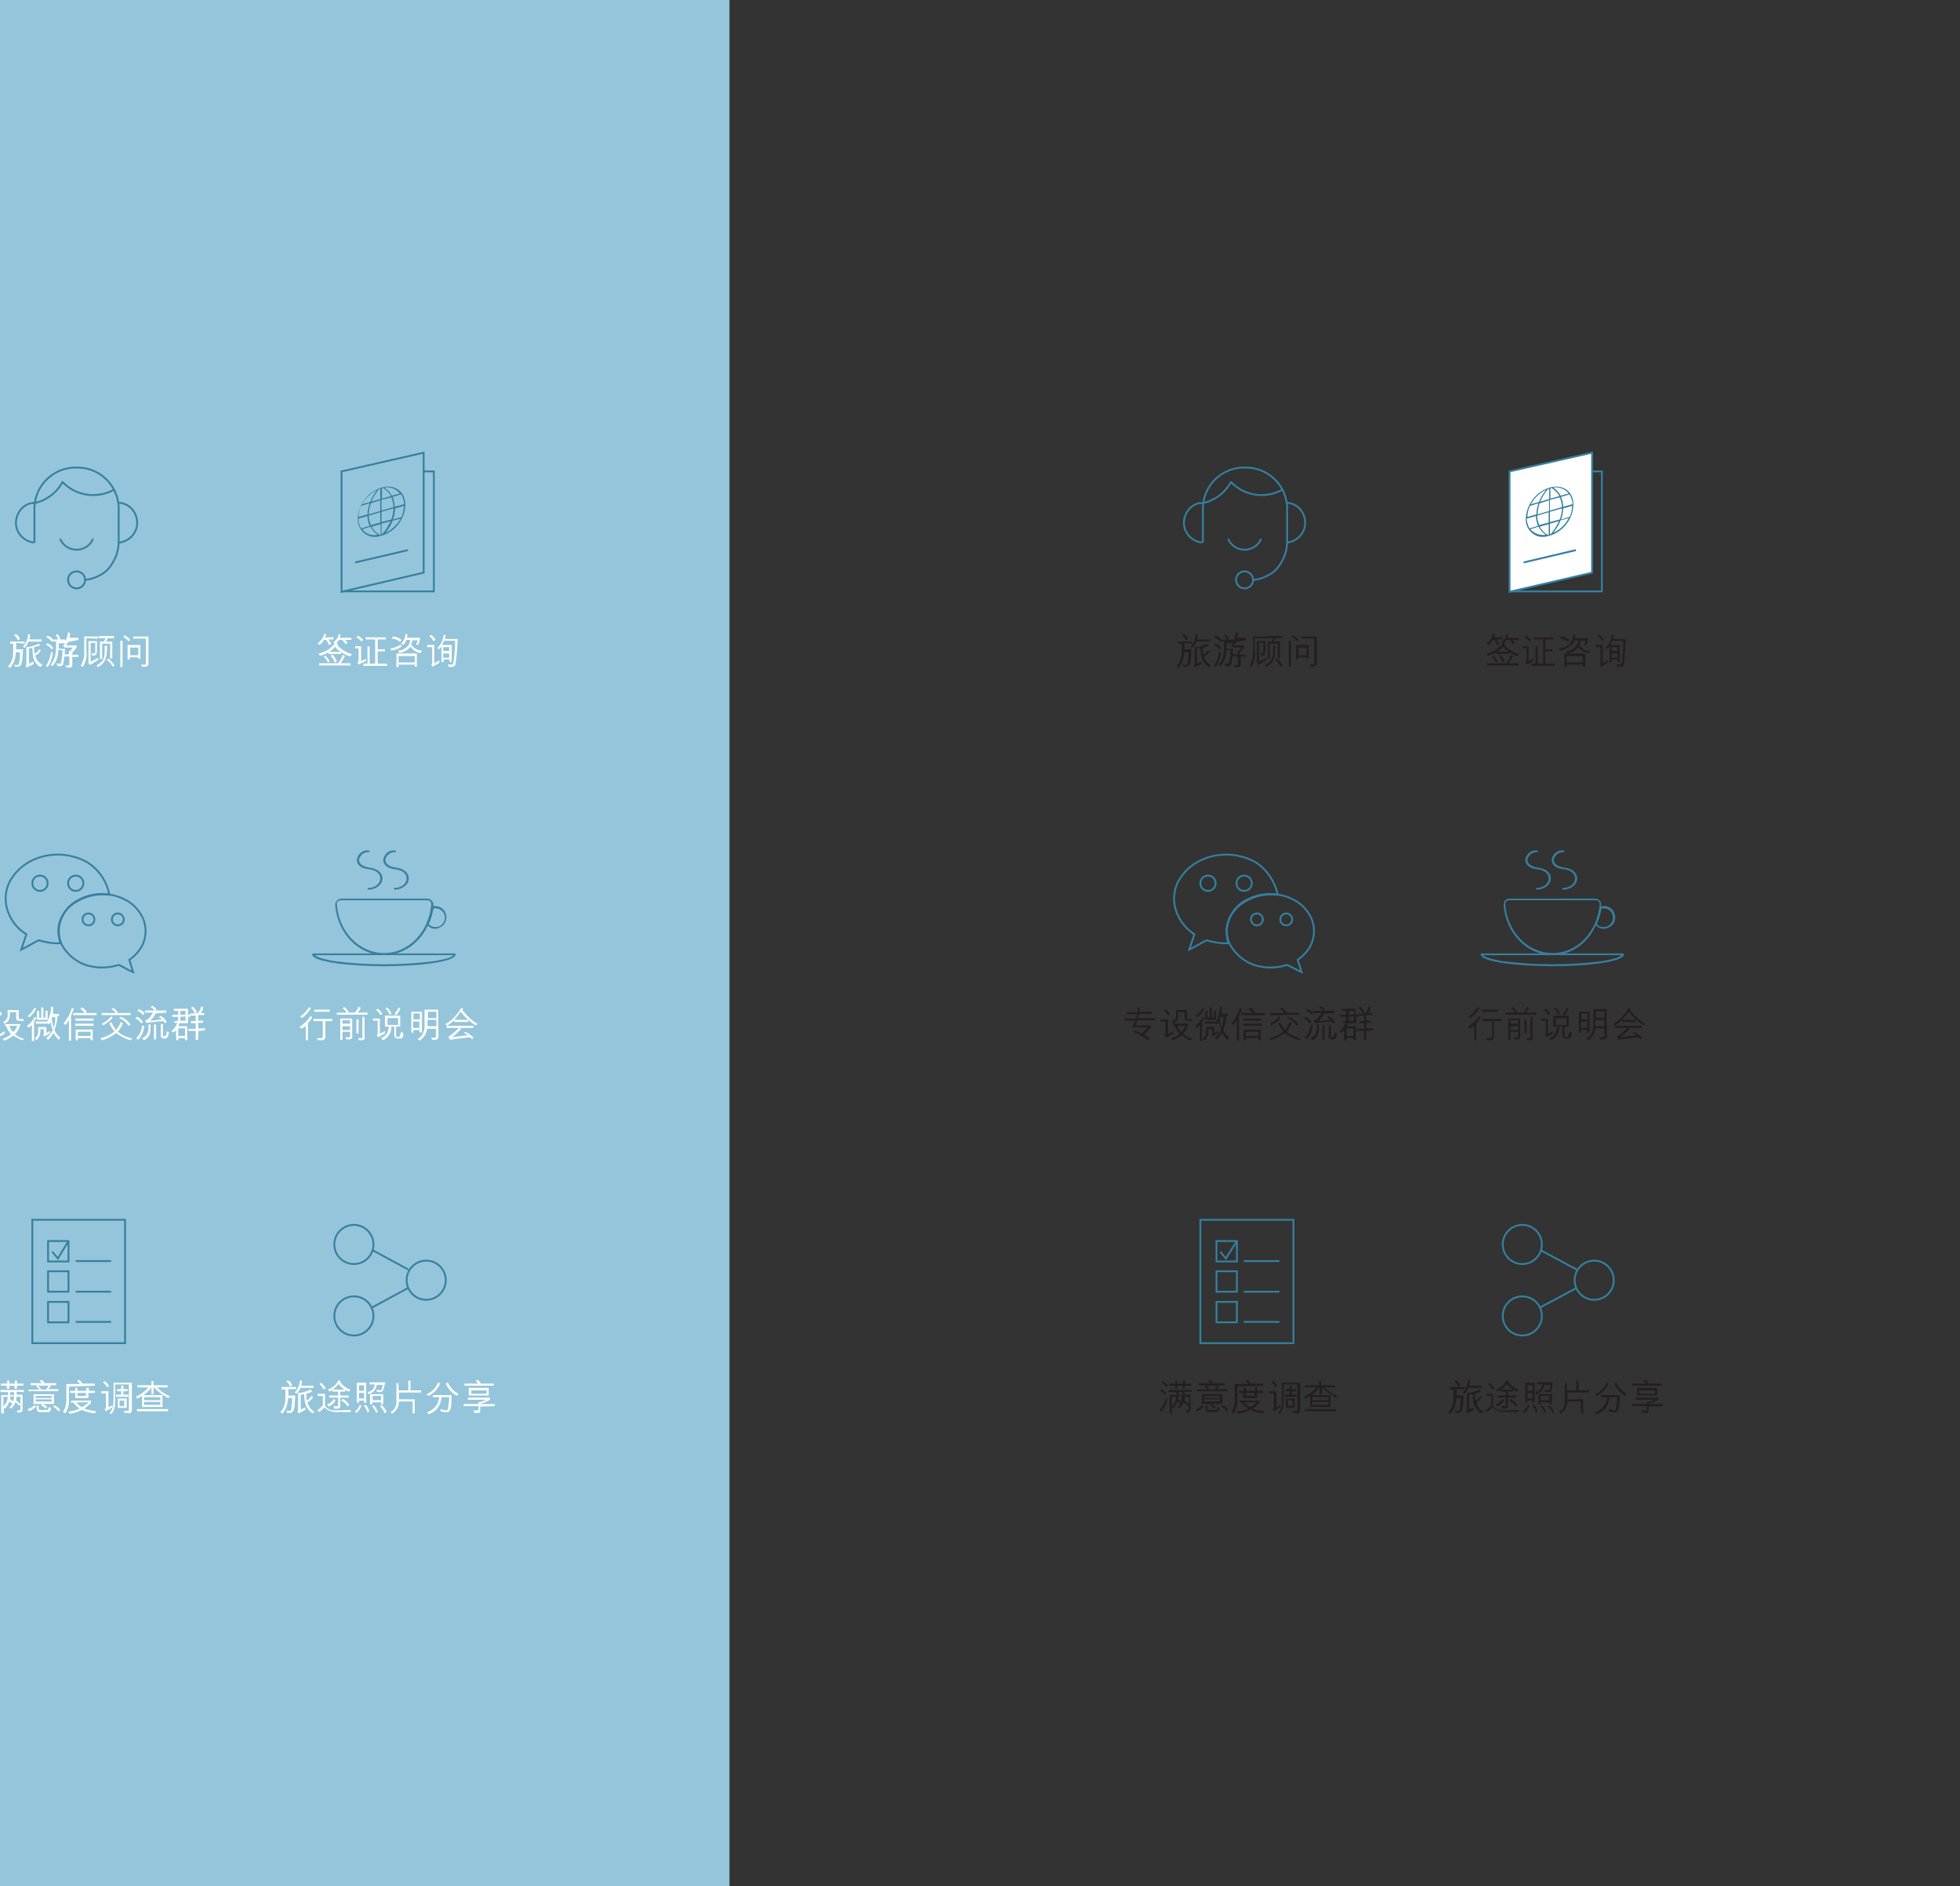 <?xml version="1.0" encoding="utf-8"?>
<!-- Generator: Adobe Illustrator 21.0.0, SVG Export Plug-In . SVG Version: 6.00 Build 0)  -->
<svg version="1.1" id="Layer_1" xmlns="http://www.w3.org/2000/svg" xmlns:xlink="http://www.w3.org/1999/xlink" x="0px" y="0px"
	 viewBox="0 0 460.8 443.3" style="enable-background:new 0 0 460.8 443.3;" xml:space="preserve">
<rect x="0" y="0" width="460.8" height="443.3" fill="#333333" stroke="none"/>
<style type="text/css">
	.st0{clip-path:url(#SVGID_2_);}
	.st1{clip-path:url(#SVGID_4_);fill:none;stroke:#35809F;stroke-width:0.43;stroke-miterlimit:10;}
	.st2{clip-path:url(#SVGID_4_);fill:#231F20;}
	.st3{clip-path:url(#SVGID_4_);fill:#FFFFFF;}
	.st4{clip-path:url(#SVGID_4_);fill:#35809F;}
	.st5{clip-path:url(#SVGID_4_);fill:#37809F;}
	.st6{clip-path:url(#SVGID_4_);}
	.st7{fill:none;stroke:#35809F;stroke-width:0.43;stroke-linecap:round;stroke-linejoin:round;}
	.st8{fill:none;stroke:#35809F;stroke-width:0.43;stroke-miterlimit:22.93;}
	.st9{clip-path:url(#SVGID_4_);fill:#95C5DA;}
	.st10{clip-path:url(#SVGID_4_);fill:none;stroke:#35809F;stroke-width:0.43;stroke-linecap:round;stroke-linejoin:round;}
	.st11{clip-path:url(#SVGID_4_);fill:none;stroke:#35809F;stroke-width:0.43;stroke-miterlimit:22.93;}
</style>
<g id="Layer_2">
	<defs>
		<rect id="SVGID_1_" x="-231.8" y="-57.7" width="841.9" height="595.3"/>
	</defs>
	<clipPath id="SVGID_2_">
		<use xlink:href="#SVGID_1_"  style="overflow:visible;"/>
	</clipPath>
	<g class="st0">
		<defs>
			<rect id="SVGID_3_" x="-231.8" y="-57.7" width="841.9" height="595.3"/>
		</defs>
		<clipPath id="SVGID_4_">
			<use xlink:href="#SVGID_3_"  style="overflow:visible;"/>
		</clipPath>
		<path class="st1" d="M295.1,202.6c-3.5-1.9-7.8-2.3-11.6-0.9c-2.5,0.9-4.6,2.5-6.1,4.8c-1.3,2-1.7,4.5-1.1,6.9
			c0.7,2.6,2.3,4.8,4.5,6.2c-0.4,1.2-0.8,2.4-1.2,3.6c1.4-0.7,2.7-1.5,4.1-2.2c1.6,0.5,3.4,0.8,5.1,0.7c-0.4-1.3-0.6-2.7-0.3-4.1
			c0.4-1.9,1.4-3.6,2.9-4.8c2.6-2,5.8-2.9,9-2.5C299.7,207.1,297.8,204.3,295.1,202.6z"/>
		<path class="st1" d="M308.3,215.8c-0.9-1.9-2.4-3.5-4.3-4.4c-3.4-1.7-7.3-1.7-10.7,0c-2.4,1.1-4.1,3.3-4.7,5.8
			c-0.4,1.9-0.1,3.9,1,5.5c1.6,2.4,4.1,4.1,6.9,4.5c2,0.4,4.1,0.2,6.1-0.4c1.2,0.5,2.2,1.2,3.4,1.7c-0.3-1-0.6-2-0.9-2.9
			c1.3-0.9,2.4-2.1,3.1-3.5C309.1,220.2,309.2,217.9,308.3,215.8z"/>
		<circle class="st1" cx="295.5" cy="216.1" r="1.4"/>
		<circle class="st1" cx="302.4" cy="216.1" r="1.4"/>
		<circle class="st1" cx="284" cy="207.6" r="1.8"/>
		<circle class="st1" cx="292.5" cy="207.6" r="1.8"/>
		<rect x="282.2" y="286.7" class="st1" width="21.9" height="29"/>
		<rect x="286" y="291.7" class="st1" width="4.8" height="4.8"/>
		<rect x="286" y="298.8" class="st1" width="4.8" height="4.8"/>
		<rect x="286" y="306" class="st1" width="4.8" height="4.8"/>
		<polyline class="st1" points="286.9,294.2 288.2,295.8 290.8,291.7 		"/>
		<line class="st1" x1="292.4" y1="296.4" x2="300.8" y2="296.4"/>
		<line class="st1" x1="292.4" y1="303.6" x2="300.8" y2="303.6"/>
		<line class="st1" x1="292.4" y1="310.7" x2="300.8" y2="310.7"/>
		<circle class="st1" cx="357.9" cy="292.5" r="4.6"/>
		<circle class="st1" cx="374.8" cy="300.9" r="4.6"/>
		<circle class="st1" cx="357.9" cy="309.3" r="4.6"/>
		<line class="st1" x1="362.1" y1="293.8" x2="370.7" y2="298.4"/>
		<line class="st1" x1="362.1" y1="307.3" x2="370.7" y2="302.7"/>
		<path class="st2" d="M278.5,151.1c0,0.5,0,1,0,1.5h1.6v0.3l-0.1,1.4c0,0.6-0.1,1.2-0.3,1.8c-0.1,0.3-0.4,0.5-0.7,0.6
			c-0.3,0-0.5,0-0.8,0l-0.1-0.4c0,0,0-0.1,0-0.1c0.3,0.1,0.5,0.1,0.8,0.1c0.3-0.1,0.3-0.3,0.3-0.5c0.2-0.8,0.2-1.7,0.2-2.5h-1
			c0,1-0.2,1.9-0.7,2.8c-0.2,0.3-0.4,0.6-0.6,0.9c-0.2-0.1-0.3-0.3-0.5-0.4c0.5-0.5,0.8-1.1,1-1.7c0.2-0.8,0.2-1.5,0.2-2.3v-1.3
			h-0.9v-0.5h3.4v0.5L278.5,151.1z M278.8,150.5c-0.2-0.5-0.5-0.9-0.9-1.2c0.1-0.1,0.3-0.2,0.4-0.3c0.5,0.3,0.8,0.7,1,1.2
			C279.2,150.3,279,150.4,278.8,150.5 M281.3,150.8c-0.2,0.5-0.5,1-0.9,1.5l-0.5-0.3c0.7-0.8,1.1-1.7,1.2-2.7V149l0.5,0.2
			c0,0.4-0.1,0.7-0.2,1.1h2.9v0.5H281.3z M284.2,156.8c-0.2-0.1-0.3-0.2-0.4-0.3c-0.9-0.7-1.4-1.8-1.5-2.9c0-0.4-0.1-0.9-0.1-1.3
			l-0.8,0.1v3.6l1.1-0.5v0.6c-0.5,0.2-1,0.5-1.6,0.8l-0.3-0.4c0.1-0.1,0.2-0.3,0.3-0.4v-4c0.9,0,1.7-0.3,2.5-0.6l0.4-0.2l0.4,0.4
			c-0.4,0.3-0.9,0.5-1.4,0.6c0,0.5,0,1,0.1,1.5c0,0,0,0,0.1,0c0.4-0.2,0.8-0.6,1-1l0.4,0.3c-0.3,0.5-0.7,0.9-1.2,1.1l-0.1,0.1
			c0.2,0.8,0.6,1.5,1.3,1.9c0.1,0.1,0.2,0.2,0.4,0.2L284.2,156.8z"/>
		<path class="st2" d="M285.8,156.8l-0.4-0.3c0.1-0.1,0.1-0.2,0.2-0.3c0.5-0.9,0.9-1.9,1-3l0.5,0.2
			C286.9,154.7,286.5,155.8,285.8,156.8 M286.8,152.7c-0.3-0.5-0.8-0.9-1.4-1.1l0.3-0.4c0.6,0.2,1.1,0.6,1.4,1.1L286.8,152.7z
			 M286.8,150.9c-0.3-0.5-0.8-0.9-1.3-1.1l0.3-0.4c0.6,0.2,1.1,0.6,1.4,1.1L286.8,150.9z M290.6,150.9c-0.2,0.4-0.5,0.9-0.8,1.2
			l-0.4-0.3c0.2-0.2,0.3-0.4,0.5-0.6h-1.5v1.3h1.5c-0.1,1.2-0.2,2.3-0.4,3.4c0,0.3-0.2,0.5-0.4,0.6c-0.3,0.1-0.7,0.1-1,0l-0.2-0.6
			c0.3,0.1,0.5,0.1,0.8,0.1c0.1,0,0.1,0,0.2-0.1c0.1-0.3,0.2-0.7,0.2-1l0.1-0.6l0.1-1.5h-1c0,1-0.2,2.1-0.8,3
			c-0.2,0.3-0.4,0.6-0.6,0.8l-0.4-0.4c0.7-0.8,1.1-1.8,1.2-2.9c0-0.8,0.1-1.6,0.1-2.5h-0.6v-0.5h2.7v0.4c0.4-0.6,0.6-1.3,0.7-2.1
			l0.5,0.2c-0.1,0.4-0.1,0.7-0.3,1.1h2.1v0.5L290.6,150.9z M288.5,150.7c-0.1-0.5-0.3-0.9-0.7-1.3l0.4-0.3c0.3,0.4,0.6,0.8,0.7,1.3
			L288.5,150.7z M291.7,154.3v1.9c0,0.3-0.2,0.6-0.5,0.6c0,0-0.1,0-0.1,0h-0.8l-0.2-0.5h0.7c0.2,0,0.2-0.1,0.2-0.2v-1.8h-1.3v-0.5
			h1.3v-0.7c0.4-0.2,0.7-0.5,0.9-0.9h-1.9v-0.5h2.5v0.5c-0.3,0.4-0.6,0.8-1,1.2v0.5h1.4v0.5L291.7,154.3z"/>
		<path class="st2" d="M295,150v3c0.2,1.3-0.1,2.7-0.8,3.8l-0.4-0.4c0.6-1,0.9-2.2,0.8-3.4v-3.4h3.2v0.5L295,150z M295.8,156.3
			l-0.3-0.5v-0.1v-5h2c0,0.6,0,1.5,0,1.8c0,0.5,0,0.9-0.2,1.3c-0.1,0.2-0.3,0.3-0.5,0.3c-0.2,0-0.3,0-0.5-0.1
			c-0.1-0.2-0.1-0.4-0.2-0.5c0.2,0,0.5,0.2,0.6,0.1c0.3-0.1,0.3-0.5,0.3-0.7c0-0.5,0-1.2,0-1.8H296v4.4c0.5-0.2,1.2-0.6,1.8-0.9v0.5
			C297.1,155.5,296.6,155.9,295.8,156.3 M299.6,154.6c-0.3,1-1,1.8-1.9,2.2l-0.3-0.4c0.3-0.2,0.6-0.4,0.9-0.6c1.2-0.9,1-2.6,1-4h0.5
			C299.8,152.7,299.7,153.7,299.6,154.6 M299.8,150c-0.1,0.3-0.2,0.6-0.4,0.8h1.5v4h-0.5v-3.5h-1.9v3.6h-0.4v-4.1h0.9
			c0.2-0.3,0.3-0.5,0.4-0.8h-1.5v-0.5h3.6v0.5L299.8,150z M301.1,156.7c-0.3-0.6-0.8-1.2-1.3-1.6l0.4-0.3c0.6,0.4,1,1,1.4,1.6
			L301.1,156.7z"/>
		<path class="st2" d="M303,150.6h0.5v6.2H303V150.6z M305,150.8c-0.3-0.4-0.8-0.8-1.3-1.1l0.3-0.4c0.5,0.3,0.9,0.6,1.3,1L305,150.8
			z M307.2,154.8v-0.3h-2v0.5h-0.5v-3.4h3v3.2H307.2z M307.2,152.2h-1.9v1.8h1.9L307.2,152.2z M309,156.7h-0.9l-0.2-0.5h0.9
			c0.1,0,0.1-0.1,0.2-0.1v-6h-3v-0.5h3.6v6.5C309.5,156.3,309.3,156.6,309,156.7"/>
		<path class="st2" d="M273,331.9l-0.4-0.3c0.6-0.9,1.2-1.8,1.5-2.9l0.4,0.2C274.2,330,273.7,331.1,273,331.9 M273.9,327.8
			c-0.3-0.4-0.7-0.7-1.1-1l0.2-0.3c0.5,0.2,0.9,0.6,1.2,1L273.9,327.8z M274.2,326c-0.3-0.4-0.7-0.8-1.1-1l0.3-0.3
			c0.5,0.2,0.9,0.6,1.2,1L274.2,326z M278.5,327.1v0.7h1.4v3.5c0,0.2-0.1,0.4-0.2,0.5c-0.2,0.2-0.4,0.2-0.9,0.2l-0.2-0.5h0.6
			c0.1,0,0.2,0,0.2-0.2v-1.2l-0.3,0.3c-0.2-0.3-0.5-0.6-0.9-0.8c-0.2,0.6-0.6,1.1-1,1.5l-0.4-0.3c0.3-0.2,0.5-0.5,0.7-0.8
			c-0.2-0.2-0.4-0.4-0.7-0.6c-0.2,0.6-0.5,1.2-1,1.7l-0.3-0.3v1.4H275v-4.3h1.6v-0.7h-1.8v-0.5h5.4v0.5L278.5,327.1z M278.6,325.7
			v0.7h-0.5v-0.7h-1.3v0.7h-0.5v-0.7h-1.5v-0.5h1.5v-0.7h0.5v0.7h1.3v-0.7h0.5v0.7h1.5v0.5L278.6,325.7z M275.5,328.3v2.3
			c0.6-0.6,1-1.4,1-2.3L275.5,328.3z M277,328.3c0,0.2,0,0.4-0.1,0.5c0.3,0.2,0.6,0.4,0.8,0.6c0.1-0.4,0.2-0.8,0.2-1.2H277z
			 M278,327.2h-0.9v0.7h0.9V327.2z M279.5,328.3h-0.9c0,0.3-0.1,0.6-0.1,0.9c0.4,0.2,0.7,0.5,1,0.9L279.5,328.3z"/>
		<path class="st2" d="M281.4,331.7l-0.3-0.5c0.6-0.1,1.1-0.5,1.5-0.9l0.3,0.3C282.6,331.2,282.1,331.5,281.4,331.7 M281.3,327.1
			v-0.5h2.5c0-0.1-0.2-0.2-0.2-0.3c-0.2-0.2-0.3-0.3-0.5-0.4l0.4-0.3h-1.6v-0.5h2.7c-0.2-0.2-0.4-0.4-0.6-0.5l0.5-0.3
			c0.3,0.2,0.5,0.5,0.7,0.8h2.7v0.5h-1.7l0.4,0.1c-0.1,0.3-0.3,0.6-0.5,0.8h2.4v0.5H281.3z M284.8,330c0.4,0.2,0.7,0.4,1,0.7
			l-0.4,0.4c-0.3-0.3-0.6-0.6-1-0.8l0.3-0.3h-2.1v-2.3h4.8v2.3L284.8,330z M286.8,328.1h-3.7v0.5h3.7V328.1z M286.8,328.9h-3.7v0.5
			h3.7V328.9z M286.1,331.9h-0.3H284c-0.2,0-0.5-0.2-0.5-0.4c-0.1-0.4-0.1-0.7-0.1-1.1h0.5v0.8c0,0.1,0.1,0.2,0.2,0.2h1.8
			c0.2,0,0.3-0.4,0.4-0.7l0.5,0.2C286.7,331.2,286.6,331.7,286.1,331.9 M283.6,325.7c0.3,0.2,0.6,0.6,0.8,0.9h1.1
			c0.3-0.3,0.5-0.6,0.7-0.9H283.6z M288.4,331.7c-0.3-0.5-0.8-0.9-1.3-1.1l0.4-0.3c0.5,0.2,1,0.6,1.3,1.1L288.4,331.7z"/>
		<path class="st2" d="M290.9,325.9v2.8c0.1,1.1-0.1,2.1-0.6,3.1c-0.1,0.2-0.2,0.3-0.3,0.4c-0.2-0.1-0.3-0.2-0.5-0.4
			c0.4-0.5,0.6-1.1,0.7-1.7c0.1-0.5,0.1-1.1,0.1-1.6v-1.5c0-0.5,0-1.1,0-1.7h3.2c-0.2-0.3-0.4-0.5-0.7-0.7l0.5-0.3
			c0.3,0.3,0.6,0.6,0.8,0.9h2.9v0.5L290.9,325.9z M297,332.2c-1.1-0.1-2.1-0.4-3.1-0.8c-0.3,0.1-0.5,0.2-0.8,0.4
			c-0.6,0.2-1.3,0.4-2,0.5l-0.4-0.5c0.9-0.1,1.8-0.3,2.7-0.7c-0.5-0.4-1-0.8-1.4-1.4h-0.6v-0.5h4.7v0.5c-0.1,0.2-0.3,0.4-0.5,0.5
			c-0.3,0.3-0.7,0.6-1.1,0.9c0.3,0.1,0.7,0.2,1,0.3c0.6,0.1,1.2,0.2,1.8,0.3C297.2,331.9,297.1,332,297,332.2 M295.5,327.4v1.2h-3.2
			v-1.2h-1.1v-0.5h1.2v-0.7h0.6v0.7h2.1v-0.7h0.5v0.7h1.4v0.5H295.5z M292.6,329.6c0.2,0.3,0.5,0.7,0.9,0.9c0.1,0.1,0.2,0.2,0.4,0.2
			c0.6-0.3,1.1-0.7,1.5-1.1L292.6,329.6z M292.9,327.4v0.7h2v-0.7H292.9z"/>
		<path class="st2" d="M299.5,331.7l-0.3-0.5c0.2-0.1,0.3-0.3,0.3-0.4v-3.3h-1.1V327h1.7v3.8l0.9-0.5v0.5L299.5,331.7z M299.9,326.1
			c-0.2-0.5-0.6-0.8-1-1.2l0.4-0.3c0.4,0.3,0.8,0.7,1,1.1L299.9,326.1z M304.7,332.1H304l-0.2-0.5c0.3,0,0.6,0,0.9,0
			c0.2,0,0.3-0.1,0.3-0.3c0,0,0,0,0,0v-5.9h-3.2v2.4c0,0.9,0,1.9-0.1,2.8c-0.1,0.6-0.4,1.2-0.8,1.8l-0.4-0.3
			c0.4-0.5,0.7-1.1,0.8-1.8c0.1-0.8,0.1-1.7,0.1-2.5v-2.8h4.3v6.4c0,0.4-0.2,0.8-0.6,0.8C304.8,332.1,304.8,332.1,304.7,332.1
			 M302,328.3v-0.5h1.2v-0.8h-1v-0.5h1v-0.8h0.5v0.8h1v0.5h-1v0.8h1.2v0.5H302z M302.3,328.7h2.1v2.2h-2.1V328.7z M303.9,329.1h-1.1
			v1.3h1.1V329.1z"/>
		<path class="st2" d="M314.2,328.6c-1.2-0.7-2.4-1.5-3.3-2.5h-0.1v1.6h-0.6v-1.6c-0.5,0.7-1.1,1.3-1.9,1.8h4.5v2.8H308v-2.6
			c-0.3,0.2-0.6,0.4-1,0.6h-0.1l-0.4-0.4c1.2-0.5,2.2-1.3,3-2.2h-2.7v-0.5h3.3v-1h0.5v1h3.3v0.5h-2.5c0.9,0.9,1.9,1.6,3.1,2.1
			L314.2,328.6z M306.8,331.7v-0.5h7.3v0.5H306.8z M312.3,328.4h-3.8v0.7h3.8V328.4z M312.3,329.5h-3.8v0.7h3.8V329.5z"/>
		<path class="st2" d="M342.5,326.5c0,0.5,0,1,0,1.5h1.6v0.3l-0.1,1.4c0,0.6-0.1,1.2-0.3,1.8c-0.1,0.3-0.4,0.5-0.7,0.6
			c-0.3,0-0.5,0-0.8,0l-0.1-0.5c0,0,0-0.1,0-0.1c0.3,0.1,0.5,0.1,0.8,0.1c0.3-0.1,0.3-0.3,0.3-0.5c0.1-0.8,0.2-1.7,0.2-2.5h-1
			c0,1-0.2,1.9-0.7,2.8c-0.2,0.3-0.4,0.6-0.7,0.9c-0.2-0.1-0.3-0.3-0.5-0.4c0.5-0.5,0.8-1.1,1-1.7c0.2-0.8,0.2-1.5,0.2-2.3v-1.3
			h-0.8V326h3.4v0.5L342.5,326.5z M342.8,325.9c-0.2-0.5-0.5-0.9-0.9-1.2c0.1-0.1,0.3-0.2,0.4-0.3c0.5,0.3,0.8,0.7,1,1.2
			C343.2,325.7,343,325.8,342.8,325.9 M345.3,326.1c-0.2,0.5-0.5,1-0.9,1.5l-0.5-0.3c0.7-0.8,1.1-1.7,1.2-2.7v-0.2l0.5,0.2
			c0,0.4-0.1,0.7-0.2,1.1h2.9v0.5H345.3z M348.2,332.2c-0.2-0.1-0.3-0.2-0.4-0.3c-0.9-0.7-1.4-1.8-1.5-2.9c0-0.4-0.1-0.9-0.1-1.3
			l-0.8,0.1v3.5l1.1-0.5v0.6c-0.5,0.2-1,0.5-1.6,0.8l-0.3-0.4c0.1-0.1,0.2-0.3,0.3-0.4v-4c0.9,0,1.7-0.3,2.5-0.6l0.4-0.2l0.4,0.4
			c-0.4,0.3-0.9,0.5-1.4,0.6c0,0.5,0,1,0.1,1.5c0,0,0,0,0.1,0c0.4-0.2,0.8-0.6,1-1l0.4,0.3c-0.3,0.5-0.7,0.9-1.2,1.1l-0.1,0.1
			c0.2,0.8,0.6,1.5,1.3,2c0.1,0.1,0.2,0.2,0.4,0.2L348.2,332.2z"/>
		<path class="st2" d="M357,331.9h-3.7c-0.9-0.1-1.8-0.5-2.4-1.1c-0.4,0.4-0.8,0.8-1.3,1.1l-0.3-0.4c0.5-0.3,0.9-0.8,1.3-1.2v-2.2
			h-1.2v-0.5h1.6v2.8c0.5,0.7,1.3,1.1,2.2,1.1c1,0,2.2,0,3.9-0.1L357,331.9z M350.8,326.6c-0.3-0.5-0.6-0.9-1-1.3l0.4-0.3
			c0.4,0.4,0.8,0.8,1.1,1.3L350.8,326.6z M352,330.6l-0.4-0.5c0.7-0.2,1.2-0.7,1.6-1.3l0.4,0.4C353.2,329.8,352.6,330.3,352,330.6
			 M356.6,327.1c-0.3-0.1-0.6-0.2-0.9-0.4v0.4h-1.2v0.9h2v0.5h-2v2c0,0.3-0.2,0.6-0.5,0.6c0,0,0,0-0.1,0h-0.8l-0.2-0.6
			c0.3,0,0.5,0,0.8,0s0.3,0,0.3-0.2v-1.8H352v-0.5h2.1v-0.9h-1.3v-0.4c-0.2,0.1-0.5,0.3-0.7,0.4l-0.4-0.5c1.1-0.4,2-1.2,2.5-2.2
			l0.5,0.3l-0.1,0.1c0.6,0.9,1.4,1.5,2.4,1.8L356.6,327.1z M354.3,325.3c-0.4,0.5-0.9,1-1.4,1.3h2.8
			C355.1,326.3,354.6,325.8,354.3,325.3 M356.3,330.6c-0.3-0.6-0.8-1.1-1.5-1.4l0.4-0.4c0.6,0.3,1.1,0.8,1.5,1.4L356.3,330.6z"/>
		<path class="st2" d="M358.4,332.1l-0.4-0.3c0.4-0.3,0.7-0.6,0.9-1c0.1-0.2,0.2-0.4,0.3-0.6c0.1,0.1,0.3,0.2,0.4,0.2
			C359.4,331.1,358.9,331.7,358.4,332.1 M360.3,329.7v-0.5h-1.2v0.5h-0.5V325h2.2v4.7L360.3,329.7z M360.3,327.4h-1.2v1.3h1.2
			L360.3,327.4z M360.3,325.6h-1.2v1.3h1.2L360.3,325.6z M361.1,332c-0.1-0.5-0.4-1.1-0.8-1.5l-0.1-0.1c0.2-0.1,0.3-0.1,0.5-0.2
			c0.4,0.4,0.7,1,0.8,1.5L361.1,332z M364.8,326.7c-0.1,0.2-0.3,0.4-0.5,0.5c-0.2,0-0.4,0-0.7,0l-0.4-0.1l-0.1-0.5
			c0.3,0.1,0.7,0.2,1,0.2c0.2-0.1,0.2-0.4,0.3-0.5c0.1-0.2,0.1-0.5,0.1-0.8h-1.4c-0.1,0.4-0.2,0.8-0.4,1.1c-0.3,0.5-0.9,0.9-1.5,1.1
			l-0.3-0.5c0.6-0.1,1.1-0.4,1.4-0.9c0.2-0.3,0.2-0.6,0.3-0.9h-1.2v-0.5h3.7C365,325.5,364.9,326.2,364.8,326.7 M364.8,330.1h-0.5
			v-0.5h-2.1v0.5h-0.5v-2.4h3.2L364.8,330.1z M363.1,332.1c-0.1-0.4-0.3-0.8-0.6-1.2c-0.1-0.1-0.2-0.3-0.4-0.4l0.5-0.2
			c0.4,0.4,0.7,1,0.9,1.5C363.4,331.9,363.2,332,363.1,332.1 M364.2,328.1h-2v1h2V328.1z M365,332.2c-0.2-0.7-0.6-1.2-1.2-1.7
			c0.2-0.1,0.3-0.2,0.5-0.2c0.5,0.5,0.8,1,1.1,1.6C365.3,332,365.2,332.1,365,332.2"/>
		<path class="st2" d="M368.5,327.3v1.6h3.7v3.3h-0.5v-2.8h-3.2c0,0.6-0.2,1.2-0.5,1.8c-0.3,0.4-0.7,0.8-1.1,1.1l-0.4-0.4
			c0.8-0.4,1.3-1.2,1.4-2.1v-0.7v-4h0.5v1.7h2.2v-2.3h0.5v2.3h2.5v0.5H368.5z"/>
		<path class="st2" d="M375.4,328.1l-0.4-0.4c1.2-0.5,2.2-1.5,2.7-2.8l0.5,0.3C377.6,326.5,376.6,327.5,375.4,328.1 M380.7,329.9
			c0,0.4-0.1,0.9-0.2,1.3c-0.1,0.3-0.3,0.6-0.6,0.7c-0.4,0.1-0.9,0-1.3-0.1l-0.3,0l-0.2-0.6c0.5,0.1,0.9,0.2,1.4,0.3
			c0.1,0,0.2,0,0.3-0.1c0.1-0.2,0.2-0.5,0.2-0.8c0.1-0.7,0.2-1.5,0.2-2.2h-1.8c-0.1,1.1-0.5,2.1-1.2,2.9c-0.5,0.5-1.1,0.9-1.8,1.1
			l-0.4-0.5c1.1-0.3,2-1.1,2.5-2.1c0.2-0.5,0.3-0.9,0.4-1.4h-1.5v-0.5h4.4C380.9,328.5,380.8,329.2,380.7,329.9 M382.1,328.1
			c-1.2-0.7-2.1-1.7-2.6-2.9l0.5-0.3c0.5,1.2,1.4,2.1,2.5,2.7L382.1,328.1z"/>
		<path class="st2" d="M387.6,330.6v1c0,0.4-0.2,0.5-0.5,0.5h-0.9l-0.2-0.6c0.3,0,0.7,0,1,0c0.1,0,0.2-0.1,0.2-0.2v-0.8h-3.5v-0.5
			h3.5v-0.4c0.6-0.1,1.2-0.3,1.8-0.6h-4.4v-0.5h5.2v0.5c-0.7,0.4-1.4,0.8-2.2,0.9v0.1h3.3v0.5L387.6,330.6z M383.8,325.7v-0.5h3.2
			c-0.1-0.1-0.1-0.2-0.2-0.3c-0.1-0.1-0.3-0.2-0.4-0.3l0.5-0.3c0.3,0.2,0.5,0.5,0.7,0.9h3.1v0.5L383.8,325.7z M384.9,328v-1.8h4.7
			v1.8L384.9,328z M389,326.8h-3.6v0.8h3.6V326.8z"/>
		<path class="st2" d="M356.8,154.3c-0.7-0.3-1.3-0.6-2-1v0.4h-3v-0.4c-0.6,0.4-1.3,0.7-2,0.8c-0.1-0.1-0.2-0.3-0.3-0.5
			c1.2-0.2,2.3-0.8,3.2-1.7c0.2-0.2,0.4-0.4,0.6-0.6l-0.3-0.3c0.3-0.3,0.6-0.6,0.8-1c0.2-0.3,0.3-0.7,0.4-1l0.4,0.2
			c-0.1,0.2-0.2,0.5-0.2,0.7h2.7v0.5h-1.5c0.3,0.2,0.5,0.5,0.6,0.8l-0.5,0.2c-0.2-0.4-0.5-0.7-0.8-1h-0.7c-0.2,0.3-0.4,0.5-0.6,0.8
			l0.3,0.2l-0.2,0.2c0.9,1.1,2.2,1.8,3.5,2.2L356.8,154.3z M351.9,150.5c0.3,0.3,0.5,0.6,0.6,0.9l-0.5,0.2c-0.2-0.4-0.4-0.8-0.8-1.2
			H351c-0.3,0.5-0.6,0.9-1.1,1.2l-0.4-0.4c0.8-0.6,1.3-1.4,1.6-2.3l0.4,0.2c-0.1,0.3-0.2,0.5-0.3,0.7h2.1v0.5H351.9z M349.6,156.4
			v-0.5h4.5c0.5-0.6,0.8-1.3,1.1-2l0.5,0.3c-0.3,0.6-0.6,1.1-1,1.7h2.3v0.5L349.6,156.4z M351.7,155.7c-0.2-0.5-0.6-1-1-1.4l0.4-0.2
			c0.4,0.4,0.8,0.9,1,1.4L351.7,155.7z M353.4,152c-0.4,0.5-0.9,0.9-1.4,1.2h2.7C354.2,152.9,353.8,152.5,353.4,152 M353.3,155.7
			c-0.2-0.6-0.6-1.1-1-1.6l0.5-0.2c0.4,0.5,0.8,1,1,1.6L353.3,155.7z"/>
		<path class="st2" d="M358.9,156.2c-0.1-0.2-0.2-0.3-0.3-0.4c0.1-0.1,0.2-0.2,0.3-0.4v-3H358v-0.5h1.4v3.5c0.3-0.2,0.8-0.4,1.1-0.6
			v0.6C360,155.7,359.6,155.9,358.9,156.2 M359.6,150.8c-0.3-0.4-0.7-0.7-1.2-1l0.4-0.4c0.4,0.3,0.8,0.6,1.2,1L359.6,150.8z
			 M360,156.5v-0.5h1v-4.1h0.5v4.1h1.3v-5.7h-2.2v-0.5h4.6c0,0.2,0,0.3,0,0.5h-1.9v2.3h1.7v0.5h-1.7v2.9h2.2v0.5L360,156.5z"/>
		<path class="st2" d="M366.7,152.9l-0.2-0.5c0.8-0.1,1.7-0.4,2.3-0.9l0.2,0.5C368.3,152.5,367.5,152.8,366.7,152.9 M368.7,150.9
			c-0.6-0.5-1.3-0.8-2-0.8l0.3-0.5c0.7,0,1.4,0.3,2,0.8L368.7,150.9z M372.1,156.8v-0.6h-3.8v0.6h-0.5v-3.2h4.9v3.1H372.1z
			 M373.6,153.5c-1-0.1-1.9-0.6-2.5-1.4c-0.6,0.8-1.6,1.3-2.6,1.5l-0.3-0.6c0.9,0,1.8-0.5,2.4-1.2c0.3-0.4,0.4-0.8,0.4-1.3h-0.8
			c-0.2,0.4-0.4,0.8-0.8,1.2l-0.5-0.3c0.6-0.6,1-1.4,1-2.3l0.5,0.1c0,0.3-0.1,0.5-0.1,0.8h3.1c-0.1,0.6-0.2,1.1-0.5,1.7l-0.5-0.1
			c0.2-0.3,0.3-0.7,0.4-1h-1.3c0,0.3-0.1,0.7-0.2,1c0.6,0.9,1.5,1.4,2.5,1.4L373.6,153.5z M372.1,154.2h-3.8v1.5h3.8L372.1,154.2z"
			/>
		<path class="st2" d="M376.4,156.7l-0.3-0.5c0.1-0.1,0.2-0.3,0.2-0.4v-3.7h-1.2v-0.5h1.7v4.3l1.2-0.7v0.6L376.4,156.7z
			 M376.6,150.7c-0.2-0.5-0.6-0.9-1-1.2l0.4-0.3c0.5,0.3,0.8,0.7,1.1,1.2L376.6,150.7z M381.9,155.3c-0.1,0.5,0,1.3-0.7,1.4
			c-0.3,0.1-0.7,0.1-1,0l-0.2-0.6c0.3,0.1,0.6,0.1,0.9,0.1c0.4,0,0.4-0.6,0.5-0.9c0.2-1.6,0.3-3.1,0.2-4.7H379
			c-0.1,0.3-0.3,0.7-0.5,1h2.3v4h-0.5v-0.6h-1.4v0.6h-0.5V152c-0.2,0.2-0.4,0.4-0.6,0.6l-0.4-0.3c0.9-0.8,1.4-1.9,1.5-3.1l0.5,0.1
			c-0.1,0.3-0.1,0.6-0.2,0.9h3C382.1,152.1,382,154.1,381.9,155.3 M380.3,152.1h-1.4v0.9h1.4V152.1z M380.3,153.6h-1.4v1h1.4V153.6z
			"/>
		<path class="st2" d="M267.4,239.9c-0.2,0.4-0.3,0.7-0.5,1.1h3.7v0.5c-0.5,0.6-1.2,1.2-1.6,1.7c0.4,0.3,0.8,0.6,1.2,0.9l-0.4,0.4
			c-0.2-0.2-0.4-0.4-0.6-0.5c-0.8-0.6-1.8-1.1-2.8-1.4l0.3-0.4c0.6,0.2,1.1,0.4,1.7,0.7c0.4-0.4,1-1,1.4-1.4h-3.5V241
			c0.3-0.3,0.5-0.7,0.6-1.1h-2.5v-0.5h2.7c0.1-0.3,0.2-0.7,0.3-1h-2.5v-0.5h2.5c0.1-0.4,0.1-0.7,0.1-1.1l0.5,0.1
			c0,0.3-0.1,0.6-0.1,0.9h2.9v0.5h-3c-0.1,0.3-0.1,0.7-0.3,1h4.1v0.5H267.4z"/>
		<path class="st2" d="M274.1,243.9l-0.3-0.5c0.1-0.1,0.2-0.3,0.2-0.4v-2.9h-1.2v-0.5h1.8v3.5l1.2-0.7v0.6L274.1,243.9z
			 M274.6,238.7c-0.2-0.5-0.6-0.9-1-1.2l0.4-0.3c0.5,0.3,0.8,0.7,1.1,1.2L274.6,238.7z M279.9,244.5c-0.8-0.3-1.5-0.7-2.1-1.2
			c-0.6,0.5-1.3,0.9-2.1,1.2l-0.4-0.4c0.7-0.3,1.4-0.6,2-1.1c-0.5-0.6-0.9-1.2-1.1-1.9h-0.4v-0.5h3.6c-0.2,0.9-0.6,1.8-1.3,2.4
			c0.7,0.5,1.4,0.9,2.2,1.1L279.9,244.5z M279.1,239.9c-0.3,0-0.6-0.2-0.6-0.5c0,0,0-0.1,0-0.1v-1.4H277v0.9c0,0.5-0.2,1.1-0.6,1.4
			c-0.2,0.2-0.4,0.3-0.6,0.4l-0.4-0.4c0.7-0.2,1.2-1,1.1-1.7v-1.1h2.6v1.9c0,0.1,0,0.2,0.2,0.2h0.9v0.5L279.1,239.9z M276.8,241.1
			c0.2,0.6,0.5,1.1,0.9,1.5c0.4-0.4,0.8-1,1-1.5H276.8z"/>
		<path class="st2" d="M282.6,240.2v4.5h-0.5v-3.8c-0.2,0.2-0.4,0.4-0.7,0.6l-0.5-0.3c0.8-0.6,1.4-1.3,1.9-2.2l0.4,0.3
			C283.1,239.5,282.9,239.8,282.6,240.2 M281.5,239.1l-0.4-0.3c0.7-0.5,1.2-1.2,1.6-1.9l0.4,0.2
			C282.8,237.9,282.2,238.5,281.5,239.1 M285.2,243.6l-0.4-0.3c0.2-0.2,0.3-0.5,0.2-0.7v-0.7h-0.9c0,0.4,0,0.8-0.1,1.2
			c-0.1,0.5-0.4,1-0.8,1.4l-0.4-0.4c0.3-0.3,0.6-0.7,0.7-1.1c0.1-0.3,0.1-0.6,0.1-0.9v-0.7h1.9v1.4l0.9-0.5v0.5L285.2,243.6z
			 M288.5,244.4c-0.5-0.5-0.9-1-1.2-1.6c-0.4,0.6-0.8,1.2-1.3,1.6l-0.4-0.4c0.6-0.5,1.1-1.1,1.5-1.9c-0.2-0.6-0.4-1.2-0.5-1.9
			l-0.4,0.6l-0.2-0.2h-2.8v-0.5h2.7c0.6-1.1,0.9-2.3,0.9-3.5l0.5,0.1c0,0.5-0.1,1.1-0.1,1.6h1.5v0.5h-0.4c0,1.1-0.3,2.2-0.7,3.3
			c0.3,0.7,0.8,1.3,1.4,1.8L288.5,244.4z M283.4,239.7v-2.1h0.5v1.6h0.5v-2.4h0.5v2.4h0.5v-1.6h0.5v2.1H283.4z M286.9,239l-0.1,0.4
			c0,0.7,0.2,1.5,0.4,2.2c0.3-0.8,0.4-1.7,0.5-2.5L286.9,239z"/>
		<path class="st2" d="M291.3,238.8v5.8h-0.5v-4.9c-0.2,0.4-0.5,0.9-0.8,1.2l-0.5-0.3c0.4-0.5,0.8-1,1.1-1.6l0.1-0.1
			c0.3-0.6,0.6-1.3,0.8-2l0.5,0.2C291.8,237.6,291.6,238.2,291.3,238.8 M291.8,238.6v-0.5h2.7c-0.3-0.4-0.6-0.7-1-1l0.4-0.3h0.1
			c0.4,0.3,0.7,0.6,1,1l-0.2,0.3h2.6v0.5L291.8,238.6z M292.3,239.4h4.3v0.5h-4.3V239.4z M292.3,240.6h4.3v0.5h-4.3V240.6z
			 M295.9,244.5V244h-3v0.5h-0.5V242h4v2.5L295.9,244.5z M295.9,242.5h-3v1h3V242.5z"/>
		<path class="st2" d="M305.4,244.5c-1.2-0.3-2.4-0.9-3.4-1.7l0,0c-1,0.8-2.1,1.4-3.3,1.7l-0.3-0.5c1.1-0.2,2.1-0.7,3-1.3l0.3-0.3
			c-0.5-0.6-0.9-1.2-1.2-1.9l0.5-0.2c0.3,0.6,0.6,1.2,1.1,1.8l0,0c0.5-0.6,0.8-1.2,1.1-1.9l0.5,0.3c-0.3,0.7-0.7,1.4-1.2,2
			c1,0.8,2.1,1.3,3.4,1.6L305.4,244.5z M299.6,240.6c-0.2,0.1-0.4,0.3-0.7,0.4l-0.4-0.4c0.9-0.4,1.6-0.9,2.2-1.7l0.4,0.3
			C300.7,239.8,300.2,240.2,299.6,240.6 M298.6,238.6v-0.5h3.3c-0.2-0.3-0.4-0.6-0.7-0.8l-0.3-0.2l0.4-0.3c0.2,0.1,0.3,0.2,0.4,0.3
			c0.3,0.2,0.5,0.4,0.7,0.7l-0.3,0.2h3.3v0.5L298.6,238.6z M304.8,241.1c-0.5-0.8-1.3-1.5-2.2-1.8l0.5-0.3c0.9,0.4,1.6,1,2.2,1.8
			L304.8,241.1z"/>
		<path class="st2" d="M307.9,240.6c-0.3-0.6-0.8-1-1.4-1.2l0.4-0.4c0.6,0.2,1.1,0.7,1.4,1.2L307.9,240.6z M307.2,244.3l-0.5-0.4
			c0.8-0.7,1.2-1.6,1.4-2.7l0-0.3l0.5,0.2C308.5,242.4,308,243.5,307.2,244.3 M308.3,238.5c-0.3-0.5-0.7-0.8-1.3-1l0.4-0.4
			c0.5,0.2,1,0.5,1.3,1L308.3,238.5z M309.4,243.9c-0.3,0.3-0.6,0.5-0.9,0.6l-0.4-0.5c0.4-0.1,0.7-0.4,1-0.7c0.4-0.6,0.6-1.3,0.5-2
			v-0.5h0.5C310.1,242,310.1,243.1,309.4,243.9 M311.3,238.3c-0.3,0.6-0.7,1.2-1.3,1.7h0.3l2.5-0.3c-0.2-0.2-0.5-0.4-0.8-0.5
			l0.5-0.3c0.1,0,0.1,0,0.2,0.1c0.5,0.3,1,0.8,1.2,1.3l-0.5,0.3c-0.1-0.2-0.2-0.4-0.3-0.5l-1.3,0.1l-1.7,0.2l-0.9,0.1
			c-0.1-0.2-0.3-0.3-0.4-0.5c0.5-0.2,0.9-0.5,1.2-0.9c0.2-0.3,0.5-0.6,0.6-1h-1.9v-0.5h2.4c-0.3-0.3-0.6-0.6-1-0.8l0.4-0.3
			c0.4,0.2,0.8,0.5,1,0.9l-0.3,0.2h2.6v0.5L311.3,238.3z M310.9,240.9h0.5v3.5h-0.5V240.9z M314.1,243.8c-0.1,0.2-0.3,0.4-0.5,0.5
			c-0.3,0-0.8,0.1-1-0.2c-0.1-0.1-0.1-0.2-0.2-0.3v-2.9h0.5v2.6c0,0.1,0,0.2,0.1,0.2c0.1,0.1,0.2,0,0.4,0c0.1,0,0.2,0,0.2-0.1
			c0.1-0.3,0.2-0.7,0.2-1l0.5,0.2C314.3,243.2,314.3,243.5,314.1,243.8"/>
		<path class="st2" d="M321.2,242.3v2.1h-0.5v-2.1h-1.7v-0.5h1.7v-1.3h-1.1V240h1.1v-1.3h-1.3v0.3h-0.5v1.5h-2
			c-0.1,0.2-0.2,0.5-0.3,0.7h2.2v3.3h-0.6c0-0.2,0-0.3,0-0.5h-1.6v0.5H316v-2.4c-0.2,0.2-0.4,0.5-0.7,0.6c-0.2-0.1-0.3-0.3-0.4-0.4
			c0.5-0.3,0.9-0.8,1.1-1.3c0.1-0.2,0.2-0.4,0.3-0.6h-0.7V240h0.8c0.1-0.3,0.1-0.7,0.1-1h-1.4v-0.5h1.4c0-0.3,0-0.6,0-0.9h-1v-0.5
			h3.2v1.4h0.5v-0.3h1.1c-0.1-0.3-0.3-0.6-0.5-0.9c-0.1-0.1-0.3-0.3-0.4-0.4l0.4-0.3c0.2,0.2,0.4,0.4,0.6,0.6l0.4,0.6
			c-0.1,0.1-0.3,0.2-0.4,0.3h0.6c0.4-0.4,0.7-1,0.8-1.6c0.2,0.1,0.3,0.2,0.5,0.3c-0.1,0.5-0.3,0.9-0.6,1.3h0.9v0.5h-1.4v1.3h1.1v0.5
			h-1.1v1.3h1.6v0.5L321.2,242.3z M318.2,241.7h-1.6v1.8h1.6L318.2,241.7z M317.1,239c0,0.3,0,0.6-0.1,0.9h1.3v-1L317.1,239z
			 M318.3,237.6h-1.2v0.9h1.2V237.6z"/>
		<path class="st2" d="M347.1,240.5v4h-0.5v-3.4c-0.3,0.3-0.7,0.5-1,0.7c-0.2-0.1-0.3-0.3-0.5-0.4c1-0.7,1.9-1.5,2.6-2.6l0.4,0.3
			C347.8,239.6,347.5,240.1,347.1,240.5 M345.7,239.3C345.7,239.3,345.7,239.3,345.7,239.3l-0.4-0.4c0.9-0.6,1.6-1.4,2.1-2.2
			l0.4,0.3C347.2,237.9,346.5,238.7,345.7,239.3 M351.2,240v3.8c0,0.2-0.1,0.5-0.3,0.6c-0.2,0.1-0.4,0.1-0.5,0.1h-0.9
			c0-0.2-0.1-0.4-0.2-0.5c0.4,0,0.8,0,1.2,0c0.1,0,0.2-0.1,0.3-0.3V240h-2.2v-0.5h4.4v0.5L351.2,240z M348.5,237.3h3.6v0.5h-3.6
			L348.5,237.3z"/>
		<path class="st2" d="M353.9,238.5V238h2.3c-0.2-0.4-0.6-0.8-1-1l0.5-0.3c0.4,0.4,0.8,0.8,1,1.3h1.5c0.4-0.4,0.7-0.8,0.8-1.4
			l0.5,0.3c-0.2,0.4-0.4,0.8-0.7,1.1h2.4v0.5L353.9,238.5z M356.8,244.3h-0.8l-0.2-0.5h0.9c0.1,0,0.2,0,0.2-0.2v-1.1h-1.8v1.9h-0.5
			v-5h2.8v4.3C357.5,244,357.2,244.3,356.8,244.3C356.8,244.3,356.8,244.3,356.8,244.3 M356.9,239.8h-1.8v0.8h1.8V239.8z
			 M356.9,241.2h-1.8v0.9h1.8V241.2z M358.4,239.6h0.5v3.3h-0.5V239.6z M359.8,244.5H359l-0.2-0.5c0.3,0,0.5,0,0.8,0
			c0.2,0,0.2-0.1,0.2-0.3V239h0.5v4.7C360.4,244.1,360.2,244.4,359.8,244.5C359.8,244.4,359.8,244.4,359.8,244.5"/>
		<path class="st2" d="M363.5,243.8l-0.3-0.5c0.1-0.1,0.2-0.3,0.2-0.4v-3h-1.1v-0.5h1.6v3.6l1.2-0.6v0.6L363.5,243.8z M364,238.6
			c-0.2-0.5-0.6-0.9-1-1.2l0.4-0.3c0.5,0.3,0.8,0.7,1.1,1.2L364,238.6z M369.3,243.8c-0.1,0.2-0.3,0.3-0.6,0.3h-0.6
			c-0.4,0-0.7-0.3-0.8-0.6v-2.2h-0.7c0.1,1.2-0.6,2.4-1.6,3c-0.1,0.1-0.3,0.1-0.4,0.2l-0.3-0.5c0.8-0.3,1.4-0.9,1.6-1.7
			c0.1-0.3,0.2-0.7,0.2-1h-0.9v-2.6h3.6v2.6h-1v2.1c0,0.1,0.1,0.2,0.2,0.3c0,0,0,0,0,0h0.4c0.1,0,0.3-0.1,0.3-0.2
			c0.1-0.3,0.2-0.7,0.3-1l0.5,0.3C369.6,243.1,369.5,243.5,369.3,243.8 M366.3,238.5c-0.2-0.6-0.5-1.1-1-1.5l0.4-0.2
			c0.5,0.4,0.8,0.9,1,1.5L366.3,238.5z M368.3,239.3h-2.5v1.6h2.5V239.3z M367.9,238.6l-0.5-0.2c0.4-0.5,0.8-1,1-1.6l0.4,0.2
			C368.6,237.5,368.3,238.1,367.9,238.6"/>
		<path class="st2" d="M373.2,242.6v-0.5h-1.5v0.6h-0.5v-4.9h2.5v4.9L373.2,242.6z M371.8,238.2v1.4h1.5v-1.4L371.8,238.2z
			 M373.2,240.1h-1.5v1.5h1.5V240.1z M377.8,243.7c-0.1,0.3-0.3,0.5-0.6,0.6c-0.3,0-0.6,0-0.9,0l-0.2-0.5c0.3,0,0.6,0,0.9,0
			c0.1,0,0.2-0.1,0.2-0.2v-1.9h-2.1c-0.1,1-0.6,1.9-1.3,2.5c-0.1,0.1-0.2,0.2-0.4,0.3c-0.2-0.1-0.3-0.3-0.4-0.4
			c0.6-0.3,1-0.8,1.3-1.4c0,0,0,0,0-0.1c0.3-0.7,0.4-1.4,0.3-2.2v-3.2h3.1L377.8,243.7z M377.2,237.7h-2v1.5h2V237.7z M377.2,239.7
			h-2.1v1.5h2.1L377.2,239.7z"/>
		<path class="st2" d="M386.4,241c-1.4-0.9-2.6-2-3.5-3.2c-0.4,0.7-1,1.3-1.6,1.9h3.3v0.5h-3.3v-0.4c-0.5,0.5-1.1,0.9-1.7,1.3
			l-0.4-0.4c0.6-0.3,1.1-0.7,1.6-1.1c0.8-0.8,1.6-1.7,2.1-2.7l0.5,0.2c0,0.1-0.1,0.2-0.2,0.3c0.8,1,1.7,2,2.7,2.7l0.9,0.6L386.4,241
			z M385.7,244.3c-0.1-0.2-0.3-0.3-0.5-0.5l-3.4,0.4l-1.3,0.2l-0.4-0.7c0.9-0.6,1.7-1.3,2.5-2.1h-2.9v-0.5h6.3v0.5h-3.3l0.4,0.3
			c-0.7,0.7-1.4,1.4-2.2,1.9l3.8-0.5c-0.3-0.2-0.6-0.4-0.9-0.5l0.3-0.3c0.4,0.2,0.7,0.4,1,0.6c0.3,0.2,0.6,0.5,0.9,0.8L385.7,244.3z
			"/>
		<rect x="355.3" y="110.8" class="st1" width="21.3" height="28.2"/>
		<polygon class="st3" points="374.3,134.6 354.9,139.1 354.9,110.8 374.3,106.4 		"/>
		<polygon class="st1" points="374.3,134.6 354.9,139.1 354.9,110.8 374.3,106.4 		"/>
		<line class="st1" x1="358.2" y1="132.2" x2="370.5" y2="129.3"/>
		<path class="st4" d="M364.3,114.6L364.3,114.6c-3.2,1-5.4,3.9-5.6,7.3c-0.1,2.2,1.6,4.2,3.8,4.3c0.5,0,1,0,1.4-0.2l0,0l0.4-0.1
			l0,0l0.4-0.1l0,0c3-1.1,5.1-3.9,5.2-7.1C370,115.5,367.4,113.7,364.3,114.6 M369,121.5l-2,0.6c0.3-0.8,0.5-1.7,0.5-2.6l2.1-0.6
			C369.6,119.8,369.4,120.7,369,121.5 M364.4,125.6v-2.5l2.1-0.6c-0.5,1.1-1.1,2.1-1.9,3L364.4,125.6 M363.9,125.7
			c-0.8-0.4-1.5-1.1-1.9-1.9l2.1-0.6v2.5L363.9,125.7 M358.9,121.9l2.2-0.6c0,0.8,0.2,1.6,0.5,2.3l-2,0.6
			C359.2,123.5,359,122.7,358.9,121.9 M359.7,118.9l2-0.6c-0.3,0.8-0.5,1.7-0.5,2.6l-2.1,0.6C359.1,120.7,359.3,119.8,359.7,118.9
			 M364.2,114.9v2.4l-2.1,0.6c0.5-1.1,1.1-2.1,1.9-3L364.2,114.9 M364.7,114.7c0.8,0.4,1.5,1.1,1.9,1.9l-2.1,0.6v-2.4L364.7,114.7
			 M366.7,116.9c0.3,0.7,0.5,1.5,0.5,2.3l-2.8,0.8v-2.5L366.7,116.9z M364.2,117.6v2.5l-2.7,0.8c0-0.9,0.2-1.8,0.5-2.6L364.2,117.6z
			 M361.4,121.2l2.7-0.8v2.4l-2.2,0.6C361.6,122.7,361.4,122,361.4,121.2 M364.4,122.7v-2.4l2.8-0.8c0,0.9-0.2,1.7-0.5,2.6
			L364.4,122.7z M367.5,119.1c0-0.8-0.2-1.6-0.5-2.3l2-0.6c0.4,0.7,0.7,1.5,0.7,2.3L367.5,119.1z M368.8,116l-1.9,0.5
			c-0.4-0.8-1-1.4-1.7-1.9C366.6,114.4,367.9,114.9,368.8,116 M363.5,115.1c-0.7,0.9-1.3,1.8-1.7,2.9l-1.9,0.5
			C360.7,117.1,361.9,115.9,363.5,115.1 M359.8,124.4l1.9-0.6c0.4,0.8,1,1.4,1.7,1.9C362.1,125.9,360.7,125.4,359.8,124.4
			 M365.2,125.2c0.7-0.9,1.3-1.8,1.7-2.9l1.9-0.5C368,123.3,366.8,124.5,365.2,125.2"/>
		<path class="st5" d="M377,218.3c-0.8,0-1.5-0.4-2-1c0-0.1,0-0.2,0-0.2c0.5-1.2,0.9-2.5,1.1-3.8c0-0.1,0.1-0.2,0.2-0.2
			c1.4-0.5,2.9,0.3,3.3,1.7c0.5,1.4-0.3,2.9-1.7,3.3C377.6,218.3,377.3,218.3,377,218.3 M377,213.5c-0.2,0-0.3,0-0.5,0.1
			c-0.2,1.2-0.6,2.5-1.1,3.6c0.4,0.5,1,0.7,1.6,0.7c1.2,0,2.2-1,2.2-2.2C379.2,214.5,378.3,213.5,377,213.5"/>
		<path class="st5" d="M365,224.5c-6,0-11-5.1-11.5-11.8c0-0.4,0.1-0.7,0.3-1c0.3-0.3,0.7-0.5,1.1-0.5H375c0.4,0,0.8,0.2,1.1,0.5
			c0.3,0.3,0.4,0.6,0.3,1C375.9,219.4,371,224.5,365,224.5 M354.9,211.6c-0.3,0-0.6,0.1-0.8,0.3c-0.2,0.2-0.3,0.4-0.2,0.7
			c0.5,6.5,5.3,11.4,11.1,11.4s10.5-4.9,11.1-11.4c0-0.2-0.1-0.5-0.2-0.7c-0.2-0.2-0.5-0.3-0.8-0.3H354.9z"/>
		<path class="st5" d="M361.3,209.1c-0.1,0-0.2-0.1-0.2-0.2s0.1-0.2,0.2-0.2c1.5,0,2.8-1,2.8-2.2s-1-2-2.8-2.2s-2.7-1.1-2.7-2.2
			c0.2-1.4,1.4-2.4,2.8-2.2c0.1,0,0.2,0.1,0.2,0.2s-0.1,0.2-0.2,0.2c-1.1-0.1-2.1,0.7-2.3,1.8c0,1.1,1.2,1.6,2.3,1.8
			c2,0.2,3.2,1.2,3.2,2.6S363.1,209.1,361.3,209.1"/>
		<path class="st5" d="M367.5,209.1c-0.1,0-0.2-0.1-0.2-0.2s0.1-0.2,0.2-0.2c1.5,0,2.8-1,2.8-2.2s-1-2-2.8-2.2s-2.7-1.1-2.7-2.2
			c0.2-1.4,1.4-2.4,2.8-2.2c0.1,0,0.2,0.1,0.2,0.2s-0.1,0.2-0.2,0.2c-1.1-0.1-2.1,0.7-2.3,1.8c0,1.1,1.2,1.6,2.3,1.8
			c2,0.2,3.2,1.2,3.2,2.6S369.3,209.1,367.5,209.1"/>
		<path class="st5" d="M365,227.1c-8.2,0-16.9-1-16.9-2.8c0-0.1,0.1-0.2,0.2-0.2h33.3c0.1,0,0.2,0.1,0.2,0.2
			C381.8,226.1,373.1,227.1,365,227.1 M348.8,224.6c0.4,0.3,1.5,0.8,4.4,1.3c7.8,1,15.7,1,23.5,0c2.9-0.5,4-0.9,4.4-1.3l0.1-0.1
			h-32.6L348.8,224.6z"/>
		<g class="st6">
			<path class="st7" d="M294.7,136.3c1.9-0.2,3.7-1,5.1-2.2c1.7-1.8,2.8-4.2,2.8-6.7v-8.2c-0.2-5.1-4.3-9.1-9.3-9.3h-1.2
				c-5.1,0.2-9.1,4.3-9.3,9.3v8.2"/>
			<path class="st7" d="M282.4,127.5c-2.6-0.4-4.4-2.8-4-5.3c0.3-2.1,1.9-3.8,4-4"/>
			<path class="st7" d="M302.8,127.5c2.6-0.4,4.4-2.8,4-5.3c-0.3-2.1-1.9-3.8-4-4"/>
			<path class="st7" d="M288.8,126.8c1,2.1,3.5,3,5.6,2c0.9-0.4,1.6-1.1,2-2"/>
			<circle class="st8" cx="292.6" cy="136.3" r="2"/>
			<path class="st7" d="M282.6,118.3c2.9-0.6,5.4-2.4,6.8-5c3.2,3.3,8.1,4,12.1,1.8"/>
		</g>
		<rect x="-69.8" class="st9" width="241.3" height="443.3"/>
		<path class="st1" d="M20.4,202.6c-3.5-1.9-7.8-2.3-11.6-0.9c-2.5,0.9-4.6,2.5-6.1,4.8c-1.3,2-1.7,4.5-1.1,6.9
			c0.7,2.6,2.3,4.8,4.6,6.2c-0.4,1.2-0.8,2.4-1.2,3.6c1.4-0.7,2.7-1.5,4.1-2.2c1.6,0.5,3.4,0.8,5.1,0.7c-0.4-1.3-0.6-2.7-0.4-4.1
			c0.4-1.9,1.4-3.6,2.9-4.8c2.6-2,5.8-2.9,9-2.5C25.1,207.1,23.2,204.3,20.4,202.6z"/>
		<path class="st1" d="M33.6,215.8c-0.9-1.9-2.4-3.5-4.3-4.4c-3.4-1.7-7.3-1.7-10.6,0c-2.4,1.1-4.1,3.3-4.7,5.8
			c-0.4,1.9-0.1,3.9,0.9,5.5c1.6,2.4,4.1,4.1,6.9,4.5c2,0.4,4.1,0.2,6.1-0.4c1.2,0.5,2.2,1.2,3.4,1.7c-0.3-1-0.6-2-0.9-2.9
			c1.3-0.9,2.4-2.1,3.1-3.5C34.4,220.2,34.5,217.9,33.6,215.8z"/>
		<circle class="st1" cx="20.8" cy="216.1" r="1.4"/>
		<circle class="st1" cx="27.7" cy="216.1" r="1.4"/>
		<circle class="st1" cx="9.4" cy="207.6" r="1.8"/>
		<circle class="st1" cx="17.8" cy="207.6" r="1.8"/>
		<rect x="7.6" y="286.7" class="st1" width="21.8" height="29"/>
		<rect x="11.3" y="291.7" class="st1" width="4.8" height="4.8"/>
		<rect x="11.3" y="298.8" class="st1" width="4.8" height="4.8"/>
		<rect x="11.3" y="306" class="st1" width="4.8" height="4.8"/>
		<polyline class="st1" points="12.3,294.2 13.6,295.8 16.1,291.7 		"/>
		<line class="st1" x1="17.8" y1="296.4" x2="26.1" y2="296.4"/>
		<line class="st1" x1="17.8" y1="303.6" x2="26.1" y2="303.6"/>
		<line class="st1" x1="17.8" y1="310.7" x2="26.1" y2="310.7"/>
		<circle class="st1" cx="83.2" cy="292.5" r="4.6"/>
		<circle class="st1" cx="100.2" cy="300.9" r="4.6"/>
		<circle class="st1" cx="83.2" cy="309.3" r="4.6"/>
		<line class="st1" x1="87.5" y1="293.8" x2="96" y2="298.4"/>
		<line class="st1" x1="87.5" y1="307.3" x2="96" y2="302.7"/>
		<path class="st3" d="M3.8,151.1c0,0.5,0,1,0,1.5h1.6v0.3l-0.1,1.4c0,0.6-0.1,1.2-0.3,1.8c-0.1,0.3-0.4,0.5-0.7,0.6
			c-0.3,0-0.5,0-0.8,0l-0.1-0.4c0,0,0-0.1,0-0.1c0.3,0.1,0.5,0.1,0.8,0.1c0.2-0.1,0.3-0.3,0.3-0.5c0.2-0.8,0.2-1.7,0.2-2.5h-1
			c0,1-0.2,1.9-0.7,2.8c-0.2,0.3-0.4,0.6-0.6,0.9c-0.2-0.1-0.3-0.3-0.5-0.4c0.5-0.5,0.8-1.1,1-1.7c0.2-0.8,0.2-1.5,0.2-2.3v-1.3H2.4
			v-0.5h3.4v0.5L3.8,151.1z M4.2,150.5c-0.2-0.5-0.5-0.9-0.9-1.2c0.1-0.1,0.3-0.2,0.4-0.3c0.5,0.3,0.8,0.7,1,1.2
			C4.5,150.3,4.4,150.4,4.2,150.5 M6.7,150.8c-0.2,0.5-0.5,1-0.9,1.5l-0.4-0.3c0.7-0.8,1.1-1.7,1.2-2.7V149l0.5,0.2
			c0,0.4-0.1,0.7-0.2,1.1h2.9v0.5H6.7z M9.5,156.8c-0.2-0.1-0.3-0.2-0.4-0.3c-0.9-0.7-1.4-1.8-1.4-2.9c0-0.4-0.1-0.9-0.1-1.3
			l-0.8,0.1v3.6l1.1-0.5v0.6c-0.5,0.2-1,0.5-1.6,0.8l-0.3-0.4c0.1-0.1,0.2-0.3,0.2-0.4v-4c0.9,0,1.7-0.3,2.5-0.6l0.4-0.2l0.4,0.4
			C9,151.8,8.5,152,8,152.1c0,0.5,0,1,0.1,1.5c0,0,0.1,0,0.1,0c0.4-0.2,0.8-0.6,1-1l0.4,0.3c-0.3,0.5-0.7,0.9-1.2,1.1l-0.1,0.1
			c0.2,0.8,0.6,1.5,1.3,1.9c0.1,0.1,0.2,0.2,0.4,0.2L9.5,156.8z"/>
		<path class="st3" d="M11.2,156.8l-0.4-0.3c0.1-0.1,0.1-0.2,0.2-0.3c0.5-0.9,0.9-1.9,1-3l0.4,0.2C12.3,154.7,11.9,155.8,11.2,156.8
			 M12.2,152.7c-0.3-0.5-0.8-0.9-1.4-1.1l0.3-0.4c0.6,0.2,1.1,0.6,1.4,1.1L12.2,152.7z M12.2,150.9c-0.3-0.5-0.8-0.9-1.3-1.1
			l0.3-0.4c0.6,0.2,1.1,0.6,1.4,1.1L12.2,150.9z M16,150.9c-0.2,0.4-0.5,0.9-0.8,1.2l-0.4-0.3c0.2-0.2,0.3-0.4,0.5-0.6h-1.5v1.3h1.5
			c-0.1,1.2-0.2,2.3-0.4,3.4c0,0.3-0.2,0.5-0.4,0.6c-0.3,0.1-0.7,0.1-1,0l-0.2-0.6c0.3,0.1,0.5,0.1,0.8,0.1c0.1,0,0.1,0,0.2-0.1
			c0.1-0.3,0.2-0.7,0.2-1l0.1-0.6l0.1-1.5h-1c0,1-0.2,2.1-0.8,3c-0.2,0.3-0.4,0.6-0.6,0.8l-0.4-0.4c0.7-0.8,1.1-1.8,1.2-2.9
			c0.1-0.8,0.1-1.6,0.1-2.5h-0.6v-0.5h2.7v0.4c0.4-0.6,0.6-1.3,0.7-2.1l0.5,0.2c0,0.4-0.1,0.7-0.2,1.1h2.1v0.5L16,150.9z
			 M13.8,150.7c-0.1-0.5-0.3-1-0.7-1.4l0.4-0.3c0.3,0.4,0.6,0.8,0.7,1.3L13.8,150.7z M17,154.4v1.9c0,0.3-0.2,0.6-0.5,0.6
			c0,0-0.1,0-0.1,0h-0.8l-0.2-0.5h0.7c0.2,0,0.2-0.1,0.2-0.2v-1.9h-1.4v-0.5h1.3v-0.7c0.4-0.2,0.7-0.5,0.9-0.9h-1.9v-0.5H18v0.5
			c-0.3,0.4-0.6,0.8-1,1.2v0.5h1.4v0.5L17,154.4z"/>
		<path class="st3" d="M20.3,150v3c0.2,1.3-0.1,2.7-0.9,3.8l-0.4-0.4c0.6-1,0.9-2.2,0.8-3.4v-3.4H23v0.5L20.3,150z M21.1,156.3
			l-0.3-0.5v-0.1v-5h2c0,0.6,0,1.5,0,1.8c0,0.5,0,0.9-0.2,1.3c-0.1,0.2-0.3,0.3-0.5,0.3c-0.2,0-0.3,0-0.5-0.1
			c-0.1-0.2-0.1-0.4-0.1-0.5c0.2,0,0.5,0.2,0.6,0.1c0.3-0.1,0.3-0.5,0.3-0.7c0-0.5,0-1.2,0-1.8h-1.1v4.4c0.5-0.2,1.2-0.6,1.8-0.9
			v0.5C22.5,155.5,21.9,155.9,21.1,156.3 M24.9,154.6c-0.3,1-1,1.8-1.9,2.2l-0.3-0.4c0.3-0.2,0.6-0.4,0.9-0.6c1.2-0.9,1-2.6,1-4h0.6
			C25.2,152.7,25.1,153.7,24.9,154.6 M25.3,150c-0.1,0.3-0.2,0.6-0.4,0.8h1.5v4h-0.5v-3.5H24v3.6h-0.5v-4.1h0.9
			c0.2-0.3,0.3-0.5,0.4-0.8h-1.6v-0.5h3.6v0.5L25.3,150z M26.5,156.7c-0.3-0.6-0.8-1.2-1.4-1.6l0.4-0.3c0.6,0.4,1,1,1.4,1.6
			L26.5,156.7z"/>
		<path class="st3" d="M28.3,150.6h0.5v6.2h-0.5V150.6z M30.3,150.8c-0.3-0.4-0.8-0.8-1.3-1.1l0.3-0.4c0.5,0.3,0.9,0.6,1.3,1
			L30.3,150.8z M32.5,154.8v-0.3h-2v0.5H30v-3.4h3v3.2H32.5z M32.5,152.2h-1.9v1.8h1.9V152.2z M34.3,156.7h-0.9l-0.2-0.5h0.9
			c0.1,0,0.1-0.1,0.2-0.1v-6h-3v-0.5h3.6v6.5C34.9,156.3,34.7,156.6,34.3,156.7"/>
		<path class="st3" d="M-1.6,331.9l-0.4-0.3c0.6-0.9,1.2-1.8,1.5-2.9l0.4,0.2C-0.4,330-0.9,331.1-1.6,331.9 M-0.8,327.8
			c-0.3-0.4-0.7-0.7-1.1-1l0.2-0.3c0.5,0.2,0.9,0.6,1.2,1L-0.8,327.8z M-0.4,326c-0.3-0.4-0.7-0.8-1.1-1l0.3-0.3
			c0.5,0.2,0.9,0.6,1.2,1L-0.4,326z M3.9,327.1v0.7h1.4v3.5c0,0.2-0.1,0.4-0.2,0.5C4.8,332,4.6,332,4.1,332L4,331.5h0.6
			c0.1,0,0.2,0,0.2-0.2v-1.2l-0.3,0.3c-0.2-0.3-0.5-0.6-0.9-0.8c-0.2,0.6-0.6,1.1-1,1.5l-0.4-0.3c0.3-0.2,0.5-0.5,0.7-0.8
			c-0.2-0.2-0.4-0.4-0.7-0.6c-0.2,0.6-0.5,1.2-1,1.7l-0.3-0.3v1.4H0.3v-4.3h1.6v-0.7H0.1v-0.5h5.5v0.5L3.9,327.1z M4,325.7v0.7H3.4
			v-0.7H2.2v0.7H1.6v-0.7H0.2v-0.5h1.5v-0.7h0.5v0.7h1.3v-0.7H4v0.7h1.5v0.5L4,325.7z M0.8,328.3v2.3c0.6-0.6,1-1.4,1-2.3L0.8,328.3
			z M2.4,328.3c0,0.2,0,0.4-0.1,0.5c0.3,0.2,0.6,0.4,0.8,0.6c0.1-0.4,0.2-0.8,0.2-1.2H2.4z M3.4,327.2H2.4v0.7h0.9V327.2z
			 M4.8,328.3H3.9c0,0.3-0.1,0.6-0.1,0.9c0.4,0.2,0.7,0.5,1,0.9L4.8,328.3z"/>
		<path class="st3" d="M6.8,331.7l-0.3-0.5c0.6-0.1,1.1-0.5,1.6-0.9l0.4,0.3C7.9,331.2,7.4,331.5,6.8,331.7 M6.7,327.1v-0.5h2.5
			c0-0.1-0.1-0.2-0.2-0.3c-0.2-0.2-0.3-0.3-0.5-0.4l0.4-0.3H7.2v-0.5h2.7c-0.2-0.2-0.4-0.4-0.6-0.5l0.5-0.3c0.3,0.2,0.5,0.5,0.7,0.8
			h2.7v0.5h-1.7l0.4,0.1c-0.1,0.3-0.3,0.6-0.6,0.8h2.4v0.5H6.7z M10.1,330c0.4,0.2,0.7,0.4,1,0.7l-0.4,0.4c-0.3-0.3-0.6-0.6-1.1-0.8
			L10,330H7.9v-2.3h4.8v2.3L10.1,330z M12.1,328.1H8.4v0.5h3.8L12.1,328.1z M12.1,328.9H8.4v0.5h3.8L12.1,328.9z M11.5,331.9h-0.3
			H9.3c-0.2,0-0.5-0.2-0.6-0.4c-0.1-0.4-0.1-0.7-0.1-1.1h0.5v0.8c0,0.1,0.1,0.2,0.2,0.2h1.8c0.2,0,0.3-0.4,0.4-0.7l0.5,0.2
			C12,331.2,11.9,331.7,11.5,331.9 M8.9,325.7c0.3,0.2,0.6,0.6,0.8,0.9h1.1c0.3-0.3,0.5-0.6,0.6-0.9H8.9z M13.7,331.7
			c-0.3-0.5-0.8-0.9-1.3-1.1l0.4-0.3c0.5,0.2,1,0.6,1.4,1.1L13.7,331.7z"/>
		<path class="st3" d="M16.2,325.9v2.8c0.1,1.1-0.1,2.1-0.6,3.1c-0.1,0.2-0.2,0.3-0.3,0.4c-0.2-0.1-0.3-0.2-0.5-0.4
			c0.4-0.5,0.6-1.1,0.7-1.7c0.1-0.5,0.1-1.1,0.1-1.6v-1.5c0-0.5,0-1.1,0-1.7h3.2c-0.2-0.3-0.4-0.5-0.7-0.7l0.5-0.3
			c0.3,0.3,0.6,0.6,0.8,0.9h2.9v0.5L16.2,325.9z M22.3,332.2c-1.1-0.1-2.1-0.4-3.1-0.8c-0.3,0.1-0.5,0.2-0.8,0.4
			c-0.6,0.2-1.3,0.4-2,0.5l-0.4-0.5c0.9-0.1,1.8-0.3,2.7-0.7c-0.5-0.4-1-0.8-1.4-1.4h-0.6v-0.5h4.7v0.5c-0.1,0.2-0.3,0.4-0.5,0.5
			c-0.3,0.3-0.7,0.6-1.1,0.9c0.3,0.1,0.7,0.2,1,0.3c0.6,0.1,1.2,0.2,1.8,0.3C22.5,331.9,22.4,332,22.3,332.2 M20.8,327.4v1.2h-3.1
			v-1.2h-1.2v-0.5h1.2v-0.7h0.5v0.7h2.1v-0.7h0.6v0.7h1.4v0.5H20.8z M18,329.6c0.2,0.3,0.5,0.7,0.9,0.9c0.1,0.1,0.2,0.2,0.4,0.2
			c0.6-0.3,1.1-0.7,1.6-1.1L18,329.6z M18.2,327.4v0.7h2v-0.7H18.2z"/>
		<path class="st3" d="M24.9,331.7l-0.3-0.5c0.2-0.1,0.3-0.3,0.3-0.4v-3.3h-1.1V327h1.7v3.8l0.9-0.5v0.5L24.9,331.7z M25.2,326.1
			c-0.2-0.5-0.6-0.8-1-1.2l0.4-0.3c0.4,0.3,0.8,0.7,1,1.1L25.2,326.1z M30.1,332.1h-0.8l-0.2-0.5c0.3,0,0.6,0,0.9,0
			c0.2,0,0.3-0.1,0.3-0.3c0,0,0,0,0,0v-5.9h-3.2v2.4c0,0.9,0,1.9-0.1,2.8c-0.1,0.6-0.4,1.2-0.8,1.8l-0.4-0.3
			c0.4-0.5,0.7-1.1,0.8-1.8c0.1-0.8,0.1-1.7,0.1-2.5v-2.8h4.3v6.4c0,0.4-0.2,0.8-0.6,0.8C30.2,332.1,30.1,332.1,30.1,332.1
			 M27.3,328.3v-0.5h1.2V327h-1v-0.5h1v-0.8H29v0.8h1v0.5h-1v0.8h1.2v0.5H27.3z M27.7,328.7h2.1v2.2h-2.1L27.7,328.7z M29.2,329.2
			h-1.1v1.3h1.1L29.2,329.2z"/>
		<path class="st3" d="M39.5,328.6c-1.2-0.7-2.4-1.5-3.3-2.5h-0.1v1.6h-0.5v-1.6c-0.5,0.7-1.1,1.3-1.9,1.8h4.5v2.8h-4.8v-2.6
			c-0.3,0.2-0.6,0.4-1,0.6h-0.1l-0.4-0.4c1.2-0.5,2.2-1.3,3-2.2h-2.6v-0.5h3.3v-1h0.5v1h3.3v0.5h-2.5c0.9,0.9,1.9,1.6,3.1,2.1
			L39.5,328.6z M32.2,331.7v-0.5h7.3v0.5H32.2z M37.7,328.4h-3.8v0.7h3.8V328.4z M37.7,329.5h-3.8v0.7h3.8V329.5z"/>
		<path class="st3" d="M67.8,326.5c0,0.5,0,1,0,1.5h1.6v0.3l-0.1,1.4c0,0.6-0.1,1.2-0.3,1.8c-0.1,0.3-0.4,0.5-0.7,0.6
			c-0.3,0-0.5,0-0.8,0l-0.1-0.5c0,0,0-0.1,0-0.1c0.3,0.1,0.5,0.1,0.8,0.1c0.3-0.1,0.3-0.3,0.3-0.5c0.1-0.8,0.2-1.7,0.2-2.5h-1
			c0,1-0.2,1.9-0.7,2.8c-0.2,0.3-0.4,0.6-0.6,0.9c-0.2-0.1-0.3-0.3-0.5-0.4c0.5-0.5,0.8-1.1,1-1.7c0.2-0.8,0.2-1.5,0.2-2.3v-1.3
			h-0.9V326h3.4v0.5L67.8,326.5z M68.2,325.9c-0.2-0.5-0.5-0.9-0.9-1.2c0.1-0.1,0.3-0.2,0.4-0.3c0.5,0.3,0.8,0.7,1,1.2
			C68.5,325.7,68.4,325.8,68.2,325.9 M70.7,326.1c-0.2,0.5-0.5,1-0.9,1.5l-0.5-0.3c0.7-0.8,1.1-1.7,1.2-2.7v-0.2l0.5,0.2
			c0,0.4-0.1,0.7-0.2,1.1h2.9v0.5H70.7z M73.5,332.2c-0.2-0.1-0.3-0.2-0.4-0.3c-0.9-0.7-1.4-1.8-1.5-2.9c0-0.4-0.1-0.9-0.1-1.3
			l-0.8,0.1v3.5l1.1-0.5v0.6c-0.5,0.2-1,0.5-1.6,0.8l-0.3-0.4c0.1-0.1,0.2-0.2,0.2-0.4v-4c0.9,0,1.7-0.3,2.5-0.6l0.4-0.2l0.4,0.4
			c-0.4,0.3-0.9,0.5-1.4,0.6c0,0.5,0,1,0.1,1.5c0,0,0,0,0.1,0c0.4-0.2,0.8-0.6,1-1l0.4,0.3c-0.3,0.5-0.7,0.9-1.2,1.1l-0.1,0.1
			c0.2,0.8,0.6,1.5,1.3,2c0.1,0.1,0.2,0.2,0.4,0.2L73.5,332.2z"/>
		<path class="st3" d="M82.4,331.9h-3.7c-0.9-0.1-1.8-0.5-2.4-1.1c-0.4,0.4-0.8,0.8-1.3,1.1l-0.4-0.4c0.5-0.3,0.9-0.8,1.3-1.2v-2.2
			h-1.2v-0.5h1.7v2.8c0.5,0.7,1.3,1.1,2.2,1.1c1,0,2.2,0,3.9-0.1L82.4,331.9z M76.1,326.6c-0.3-0.5-0.6-0.9-1-1.3l0.4-0.3
			c0.4,0.4,0.8,0.8,1.1,1.3L76.1,326.6z M77.3,330.6l-0.4-0.5c0.7-0.2,1.2-0.7,1.6-1.3l0.4,0.4C78.5,329.8,78,330.3,77.3,330.6
			 M82,327.1c-0.3-0.1-0.6-0.2-0.9-0.4v0.4h-1.1v0.9h2v0.5h-2v2c0,0.3-0.2,0.6-0.5,0.6c0,0,0,0-0.1,0h-0.8l-0.2-0.6
			c0.3,0,0.5,0,0.8,0s0.3,0,0.3-0.2v-1.8h-2.1v-0.5h2.1v-0.9h-1.3v-0.4c-0.2,0.1-0.5,0.3-0.7,0.4l-0.4-0.5c1.1-0.4,2-1.2,2.5-2.2
			l0.5,0.3l-0.1,0.1c0.6,0.9,1.4,1.5,2.4,1.8L82,327.1z M79.6,325.3c-0.4,0.5-0.9,1-1.4,1.3H81C80.4,326.3,80,325.8,79.6,325.3
			 M81.7,330.6c-0.3-0.6-0.8-1.1-1.5-1.4l0.4-0.4c0.6,0.3,1.1,0.8,1.5,1.4L81.7,330.6z"/>
		<path class="st3" d="M83.8,332.1l-0.4-0.3c0.4-0.3,0.7-0.6,0.9-1c0.1-0.2,0.2-0.4,0.3-0.6c0.1,0.1,0.3,0.2,0.4,0.2
			C84.7,331.1,84.3,331.7,83.8,332.1 M85.6,329.7v-0.5h-1.2v0.5h-0.5V325h2.2v4.7L85.6,329.7z M85.6,327.4h-1.2v1.3h1.2V327.4z
			 M85.6,325.6h-1.2v1.3h1.2L85.6,325.6z M86.4,332c-0.1-0.5-0.4-1.1-0.8-1.5l-0.1-0.1c0.2-0.1,0.3-0.1,0.5-0.2
			c0.4,0.4,0.7,1,0.8,1.5L86.4,332z M90.1,326.7c-0.1,0.2-0.3,0.4-0.5,0.5c-0.2,0-0.4,0-0.6,0l-0.4-0.1l-0.1-0.5
			c0.3,0.1,0.7,0.2,1,0.2c0.2-0.1,0.2-0.4,0.3-0.5c0.1-0.2,0.1-0.5,0.1-0.8h-1.3c-0.1,0.4-0.2,0.8-0.4,1.1c-0.3,0.5-0.9,0.9-1.5,1.1
			l-0.3-0.5c0.6-0.1,1.1-0.4,1.4-0.9c0.2-0.3,0.2-0.6,0.3-0.9h-1.2v-0.5h3.7C90.4,325.5,90.3,326.2,90.1,326.7 M90.1,330.1h-0.5
			v-0.5h-2.1v0.5H87v-2.4h3.1L90.1,330.1z M88.4,332.1c-0.1-0.4-0.3-0.8-0.6-1.2c-0.1-0.1-0.2-0.3-0.4-0.4l0.5-0.2
			c0.4,0.4,0.7,1,0.9,1.5C88.8,331.9,88.6,332,88.4,332.1 M89.6,328.1h-2v1h2V328.1z M90.4,332.2c-0.2-0.7-0.6-1.2-1.1-1.7
			c0.2-0.1,0.3-0.2,0.5-0.2c0.5,0.5,0.9,1,1.1,1.6C90.7,332,90.6,332.1,90.4,332.2"/>
		<path class="st3" d="M93.8,327.3v1.6h3.7v3.3H97v-2.8h-3.2c0,0.6-0.2,1.2-0.5,1.8c-0.3,0.4-0.7,0.8-1.1,1.1l-0.4-0.4
			c0.8-0.4,1.3-1.2,1.4-2.1v-0.7v-4h0.5v1.7H96v-2.3h0.5v2.3H99v0.5H93.8z"/>
		<path class="st3" d="M100.7,328.1l-0.4-0.4c1.2-0.5,2.2-1.5,2.7-2.8l0.5,0.3C102.9,326.5,102,327.5,100.7,328.1 M106.1,329.9
			c0,0.4-0.1,0.9-0.2,1.3c-0.1,0.3-0.3,0.6-0.6,0.7c-0.4,0.1-0.9,0-1.3-0.1l-0.3,0l-0.2-0.6c0.5,0.1,0.9,0.2,1.4,0.3
			c0.1,0,0.2,0,0.3-0.1c0.1-0.2,0.2-0.5,0.2-0.8c0.1-0.7,0.2-1.5,0.2-2.2h-1.8c-0.1,1.1-0.5,2.1-1.2,2.9c-0.5,0.5-1.1,0.9-1.8,1.1
			l-0.4-0.5c1.1-0.3,2-1.1,2.5-2.1c0.2-0.5,0.3-0.9,0.4-1.4h-1.5v-0.5h4.4C106.2,328.5,106.1,329.2,106.1,329.9 M107.4,328.1
			c-1.2-0.7-2.1-1.7-2.6-2.9l0.5-0.3c0.5,1.2,1.4,2.1,2.5,2.7L107.4,328.1z"/>
		<path class="st3" d="M112.9,330.6v1c0,0.4-0.2,0.5-0.5,0.5h-0.9l-0.2-0.6c0.3,0,0.7,0,1,0c0.1,0,0.2-0.1,0.2-0.2v-0.8h-3.5v-0.5
			h3.5v-0.4c0.6-0.1,1.2-0.3,1.8-0.6h-4.3v-0.5h5.2v0.5c-0.7,0.4-1.4,0.8-2.2,0.9v0.1h3.3v0.5L112.9,330.6z M109.2,325.7v-0.5h3.2
			c-0.1-0.1-0.1-0.2-0.2-0.3c-0.1-0.1-0.3-0.2-0.4-0.3l0.5-0.3c0.3,0.2,0.5,0.5,0.7,0.9h3.1v0.5L109.2,325.7z M110.2,328v-1.8h4.7
			v1.8L110.2,328z M114.4,326.8h-3.6v0.8h3.6L114.4,326.8z"/>
		<path class="st3" d="M82.2,154.3c-0.7-0.3-1.3-0.6-2-1v0.4h-3v-0.4c-0.6,0.4-1.3,0.7-2,0.8c-0.1-0.1-0.2-0.3-0.3-0.5
			c1.2-0.2,2.3-0.8,3.2-1.7c0.2-0.2,0.4-0.4,0.6-0.6l-0.3-0.3c0.3-0.3,0.6-0.6,0.9-1c0.2-0.3,0.3-0.7,0.4-1l0.4,0.2
			c-0.1,0.2-0.2,0.5-0.2,0.7h2.7v0.5h-1.5c0.3,0.2,0.5,0.5,0.6,0.8l-0.5,0.2c-0.2-0.4-0.5-0.7-0.8-1h-0.7c-0.2,0.3-0.4,0.5-0.6,0.8
			l0.4,0.2l-0.2,0.2c0.9,1.1,2.2,1.8,3.5,2.2L82.2,154.3z M77.3,150.5c0.3,0.3,0.5,0.6,0.6,0.9l-0.5,0.2c-0.2-0.4-0.4-0.8-0.8-1.2
			h-0.4c-0.3,0.5-0.7,0.9-1.1,1.2l-0.4-0.4c0.8-0.6,1.3-1.4,1.6-2.3l0.4,0.2c-0.1,0.3-0.2,0.5-0.4,0.7h2.1v0.5H77.3z M75,156.4v-0.5
			h4.5c0.5-0.6,0.8-1.3,1.1-2l0.5,0.3c-0.3,0.6-0.6,1.1-1,1.7h2.3v0.5L75,156.4z M77.1,155.7c-0.2-0.5-0.6-1-1-1.4l0.4-0.2
			c0.4,0.4,0.8,0.9,1,1.4L77.1,155.7z M78.8,152c-0.4,0.5-0.9,0.9-1.4,1.2h2.7C79.6,152.9,79.1,152.5,78.8,152 M78.7,155.7
			c-0.2-0.6-0.6-1.1-1-1.6l0.5-0.2c0.5,0.5,0.8,1,1,1.6L78.7,155.7z"/>
		<path class="st3" d="M84.3,156.2c-0.1-0.2-0.2-0.3-0.3-0.4c0.1-0.1,0.2-0.2,0.3-0.4v-3h-0.8v-0.5h1.4v3.5c0.4-0.2,0.8-0.4,1.1-0.6
			v0.6C85.3,155.7,84.9,155.9,84.3,156.2 M85,150.8c-0.3-0.4-0.7-0.7-1.2-1l0.4-0.4c0.4,0.3,0.8,0.6,1.2,1L85,150.8z M85.4,156.5
			v-0.5h1v-4.1h0.5v4.1h1.3v-5.7h-2.2v-0.5h4.7c0,0.2,0,0.3,0,0.5h-1.9v2.3h1.7v0.5h-1.7v2.9h2.2v0.5L85.4,156.5z"/>
		<path class="st3" d="M92,152.9l-0.2-0.5c0.8-0.1,1.7-0.4,2.4-0.9l0.2,0.5C93.6,152.5,92.9,152.8,92,152.9 M94.1,150.9
			c-0.6-0.5-1.3-0.8-2-0.8l0.3-0.5c0.7,0,1.4,0.3,2,0.8L94.1,150.9z M97.5,156.8v-0.6h-3.8v0.6h-0.5v-3.2H98v3.1H97.5z M98.9,153.5
			c-1-0.1-1.8-0.7-2.4-1.5c-0.6,0.8-1.6,1.3-2.6,1.5l-0.3-0.6c0.9,0,1.8-0.5,2.4-1.2c0.3-0.4,0.4-0.8,0.4-1.3h-0.8
			c-0.2,0.4-0.4,0.8-0.8,1.2l-0.5-0.3c0.6-0.6,1-1.4,1-2.3l0.5,0.1c0,0.3-0.1,0.5-0.1,0.8h3.1c-0.1,0.6-0.2,1.1-0.5,1.7l-0.5-0.1
			c0.2-0.3,0.3-0.7,0.4-1h-1.3c0,0.3-0.1,0.7-0.2,1c0.6,0.9,1.5,1.4,2.5,1.4L98.9,153.5z M97.5,154.2h-3.8v1.5h3.8V154.2z"/>
		<path class="st3" d="M101.7,156.7l-0.3-0.5c0.1-0.1,0.2-0.3,0.2-0.4v-3.7h-1.2v-0.5h1.7v4.3l1.2-0.7v0.6L101.7,156.7z
			 M101.9,150.7c-0.2-0.5-0.6-0.9-1-1.2l0.4-0.3c0.5,0.3,0.8,0.7,1.1,1.2L101.9,150.7z M107.2,155.3c-0.1,0.5,0,1.3-0.7,1.4
			c-0.3,0.1-0.7,0.1-1,0l-0.2-0.6c0.3,0.1,0.6,0.1,0.9,0.1c0.4,0,0.4-0.6,0.5-0.9c0.2-1.6,0.3-3.1,0.3-4.7h-2.6
			c-0.1,0.3-0.3,0.7-0.5,1h2.3v4h-0.5v-0.6h-1.4v0.6h-0.5V152c-0.2,0.2-0.4,0.4-0.6,0.6l-0.4-0.3c0.9-0.8,1.4-1.9,1.5-3.1l0.5,0.1
			c-0.1,0.3-0.1,0.6-0.2,0.9h3C107.5,152.1,107.4,154.1,107.2,155.3 M105.6,152.1h-1.4v0.9h1.4V152.1z M105.6,153.6h-1.4v1h1.4
			V153.6z"/>
		<path class="st3" d="M-0.6,243.9l-0.3-0.5c0.1-0.1,0.2-0.3,0.2-0.4v-2.9h-1.2v-0.5h1.8v3.5l1.2-0.7v0.6L-0.6,243.9z M0,238.7
			c-0.2-0.5-0.6-0.9-1-1.2l0.4-0.3c0.5,0.3,0.8,0.7,1.1,1.2L0,238.7z M5.2,244.5c-0.7-0.3-1.4-0.7-2.1-1.1c-0.6,0.5-1.3,0.9-2.1,1.2
			l-0.4-0.4c0.7-0.3,1.4-0.6,2-1.1c-0.5-0.6-0.9-1.2-1.1-1.9H1.2v-0.5h3.6c-0.2,0.9-0.6,1.8-1.3,2.4c0.7,0.5,1.4,0.9,2.2,1.1
			L5.2,244.5z M4.4,239.9c-0.3,0-0.6-0.2-0.6-0.5c0,0,0-0.1,0-0.1v-1.4H2.3v0.9c0,0.5-0.2,1.1-0.6,1.4c-0.2,0.2-0.4,0.3-0.6,0.4
			l-0.4-0.4c0.7-0.2,1.2-1,1.1-1.7v-1.1h2.6v1.9c0,0.1,0,0.2,0.2,0.2h0.9v0.5L4.4,239.9z M2.2,241.1c0.2,0.6,0.5,1.1,0.9,1.5
			c0.4-0.4,0.8-1,1-1.5H2.2z"/>
		<path class="st3" d="M8,240.2v4.5H7.5v-3.8c-0.2,0.2-0.4,0.4-0.7,0.6l-0.5-0.3c0.8-0.6,1.4-1.3,1.9-2.2l0.4,0.3
			C8.4,239.5,8.2,239.8,8,240.2 M6.9,239.1l-0.4-0.3c0.7-0.5,1.2-1.2,1.6-1.9l0.4,0.2C8.1,237.9,7.6,238.5,6.9,239.1 M10.5,243.6
			l-0.4-0.3c0.2-0.2,0.3-0.5,0.2-0.7v-0.7H9.5c0,0.4,0,0.8-0.1,1.2c-0.1,0.5-0.4,1-0.8,1.4l-0.4-0.4c0.3-0.3,0.6-0.7,0.7-1.1
			c0.1-0.3,0.1-0.6,0.1-0.9v-0.7h1.9v1.4l0.9-0.5v0.5L10.5,243.6z M13.8,244.4c-0.5-0.5-0.9-1-1.2-1.6c-0.4,0.6-0.8,1.2-1.3,1.6
			l-0.4-0.4c0.6-0.5,1.1-1.1,1.5-1.9c-0.2-0.6-0.4-1.2-0.5-1.9l-0.4,0.6l-0.2-0.2H8.4v-0.5h2.7c0.6-1.1,0.9-2.3,0.9-3.5l0.5,0.1
			c0,0.5,0,1.1-0.1,1.6h1.5v0.5h-0.4c0,1.1-0.3,2.2-0.7,3.3c0.3,0.7,0.8,1.3,1.4,1.8L13.8,244.4z M8.7,239.7v-2.1h0.5v1.6h0.5v-2.4
			h0.5v2.4h0.5v-1.6h0.5v2.1H8.7z M12.3,239l-0.1,0.4c0,0.7,0.2,1.5,0.4,2.2c0.3-0.8,0.4-1.7,0.4-2.5L12.3,239z"/>
		<path class="st3" d="M16.7,238.8v5.8h-0.5v-4.9c-0.2,0.4-0.5,0.9-0.8,1.2l-0.5-0.3c0.4-0.5,0.8-1,1.1-1.6l0.1-0.1
			c0.3-0.6,0.6-1.3,0.8-2l0.5,0.2C17.1,237.6,16.9,238.2,16.7,238.8 M17.2,238.6v-0.5h2.7c-0.3-0.4-0.6-0.7-1-1l0.4-0.3h0.1
			c0.4,0.3,0.7,0.6,1,1l-0.3,0.3h2.6v0.5L17.2,238.6z M17.7,239.4H22v0.5h-4.3V239.4z M17.7,240.6h4.3v0.5h-4.3V240.6z M21.3,244.5
			V244h-3v0.5h-0.5V242h4v2.5L21.3,244.5z M21.3,242.5h-3v1h3V242.5z"/>
		<path class="st3" d="M30.7,244.5c-1.2-0.3-2.4-0.9-3.4-1.7l0,0c-1,0.8-2.1,1.4-3.3,1.7l-0.4-0.5c1.1-0.2,2.1-0.7,3-1.3l0.3-0.3
			c-0.5-0.6-0.9-1.2-1.2-1.9l0.5-0.2c0.3,0.6,0.6,1.2,1.1,1.8l0,0c0.5-0.6,0.8-1.2,1.1-1.9l0.5,0.3c-0.3,0.7-0.7,1.4-1.2,2
			c1,0.8,2.1,1.3,3.4,1.6L30.7,244.5z M24.9,240.6c-0.2,0.1-0.4,0.3-0.6,0.4l-0.4-0.4c0.9-0.4,1.6-0.9,2.2-1.7l0.4,0.3
			C26,239.8,25.5,240.2,24.9,240.6 M23.9,238.6v-0.5h3.3c-0.2-0.3-0.4-0.6-0.7-0.7l-0.3-0.2l0.4-0.3c0.2,0.1,0.3,0.2,0.4,0.3
			c0.3,0.2,0.5,0.4,0.7,0.7l-0.3,0.2h3.3v0.5L23.9,238.6z M30.2,241.1c-0.5-0.8-1.3-1.5-2.2-1.8l0.5-0.3c0.9,0.4,1.6,1,2.2,1.8
			L30.2,241.1z"/>
		<path class="st3" d="M33.2,240.6c-0.3-0.6-0.8-1-1.4-1.2l0.4-0.4c0.6,0.2,1.1,0.7,1.4,1.2L33.2,240.6z M32.5,244.4L32,244
			c0.8-0.7,1.2-1.6,1.4-2.7l0-0.3l0.5,0.2C33.8,242.4,33.3,243.5,32.5,244.4 M33.6,238.6c-0.3-0.5-0.7-0.8-1.3-1l0.4-0.4
			c0.5,0.2,1,0.5,1.3,1L33.6,238.6z M34.7,243.9c-0.3,0.3-0.6,0.5-0.9,0.6l-0.4-0.5c0.4-0.1,0.7-0.4,1-0.7c0.4-0.6,0.6-1.3,0.5-2
			v-0.5h0.5C35.4,242.1,35.4,243.2,34.7,243.9 M36.6,238.2c-0.3,0.6-0.7,1.2-1.3,1.7h0.3l2.5-0.3c-0.2-0.2-0.5-0.4-0.8-0.5l0.5-0.3
			c0.1,0,0.1,0,0.2,0.1c0.5,0.3,1,0.8,1.2,1.3l-0.5,0.3c-0.1-0.2-0.2-0.4-0.3-0.5l-1.3,0.1l-1.7,0.2l-0.9,0.1
			c-0.1-0.2-0.3-0.3-0.4-0.5c0.5-0.2,0.9-0.5,1.2-0.9c0.2-0.3,0.5-0.6,0.6-1h-1.8v-0.5h2.3c-0.3-0.3-0.6-0.6-1-0.8l0.4-0.3
			c0.4,0.2,0.8,0.5,1,0.9l-0.3,0.2h2.6v0.5L36.6,238.2z M36.2,240.8h0.5v3.5h-0.5V240.8z M39.5,243.6c-0.1,0.2-0.3,0.4-0.5,0.5
			c-0.4,0-0.8,0.1-1-0.2c-0.1-0.1-0.1-0.2-0.2-0.3v-2.9h0.5v2.6c0,0.1,0,0.2,0.1,0.2c0.1,0.1,0.2,0,0.4,0c0.1,0,0.2,0,0.2-0.1
			c0.1-0.3,0.2-0.7,0.2-1l0.5,0.2C39.7,243,39.6,243.4,39.5,243.6"/>
		<path class="st3" d="M46.6,242.3v2.1H46v-2.1h-1.7v-0.5H46v-1.3h-1.1V240H46v-1.3h-1.3v0.3h-0.5v1.5h-2c-0.1,0.2-0.2,0.5-0.3,0.7
			H44v3.3h-0.5c0-0.2,0-0.3,0-0.5h-1.6v0.5h-0.5v-2.4c-0.2,0.2-0.4,0.5-0.7,0.6c-0.1-0.1-0.3-0.3-0.4-0.4c0.5-0.3,0.9-0.8,1.1-1.3
			c0.1-0.2,0.2-0.4,0.3-0.6h-0.7V240h0.8c0.1-0.3,0.1-0.7,0.1-1h-1.4v-0.5h1.4c0-0.3,0-0.6,0-0.9h-1v-0.5h3.3v1.4h0.5v-0.3h1.1
			c-0.1-0.3-0.3-0.6-0.5-0.9c-0.1-0.1-0.3-0.3-0.4-0.4l0.4-0.3c0.2,0.2,0.4,0.4,0.6,0.6l0.4,0.6c-0.1,0.1-0.3,0.2-0.4,0.3h0.6
			c0.4-0.4,0.7-1,0.8-1.6c0.2,0.1,0.3,0.2,0.5,0.3c-0.1,0.5-0.3,0.9-0.6,1.3H48v0.5h-1.4v1.3h1.1v0.5h-1.1v1.3h1.6v0.5L46.6,242.3z
			 M43.5,241.7h-1.6v1.8h1.6V241.7z M42.4,239c0,0.3,0,0.6-0.1,0.9h1.3v-1L42.4,239z M43.6,237.6h-1.2v0.9h1.2V237.6z"/>
		<path class="st3" d="M72.4,240.5v4h-0.5v-3.4c-0.3,0.3-0.7,0.5-1,0.7c-0.2-0.1-0.3-0.3-0.5-0.4c1-0.7,1.9-1.5,2.6-2.6l0.4,0.3
			C73.2,239.6,72.8,240.1,72.4,240.5 M71,239.3C71,239.3,71,239.3,71,239.3l-0.4-0.4c0.9-0.6,1.6-1.4,2.1-2.2l0.4,0.3
			C72.5,237.9,71.8,238.7,71,239.3 M76.5,240v3.8c0,0.2-0.1,0.5-0.4,0.6c-0.2,0.1-0.4,0.1-0.5,0.1h-0.9c0-0.2-0.1-0.4-0.2-0.5
			c0.4,0,0.8,0,1.1,0c0.1,0,0.2-0.1,0.3-0.3V240h-2.2v-0.5h4.4v0.5L76.5,240z M73.9,237.3h3.6v0.5h-3.6V237.3z"/>
		<path class="st3" d="M79.2,238.5V238h2.3c-0.2-0.4-0.6-0.8-1-1l0.5-0.3c0.4,0.4,0.8,0.8,1,1.3h1.4c0.4-0.4,0.7-0.8,0.9-1.4
			l0.5,0.3c-0.2,0.4-0.4,0.8-0.7,1.1h2.3v0.5L79.2,238.5z M82.2,244.3h-0.8l-0.2-0.5h0.9c0.1,0,0.2,0,0.2-0.2v-1.1h-1.8v1.9H80v-5
			h2.8v4.3C82.9,244,82.6,244.3,82.2,244.3C82.2,244.3,82.2,244.3,82.2,244.3 M82.3,239.8h-1.8v0.8h1.8V239.8z M82.3,241.2h-1.8v0.9
			h1.8V241.2z M83.8,239.6h0.5v3.3h-0.5V239.6z M85.2,244.5h-0.8l-0.2-0.5c0.3,0,0.5,0,0.8,0c0.2,0,0.2-0.1,0.2-0.3V239h0.5v4.7
			C85.9,244.1,85.6,244.4,85.2,244.5C85.2,244.4,85.2,244.4,85.2,244.5"/>
		<path class="st3" d="M88.9,243.8l-0.3-0.5c0.1-0.1,0.2-0.3,0.2-0.4v-3h-1.1v-0.5h1.6v3.6l1.2-0.7v0.6L88.9,243.8z M89.4,238.6
			c-0.2-0.5-0.6-0.9-1-1.2l0.4-0.3c0.5,0.3,0.8,0.7,1.1,1.2L89.4,238.6z M94.7,243.8c-0.1,0.2-0.3,0.3-0.6,0.3h-0.6
			c-0.4,0-0.7-0.3-0.8-0.6v-2.2h-0.7c0.1,1.2-0.6,2.4-1.6,3c-0.1,0.1-0.3,0.1-0.4,0.2l-0.4-0.5c0.8-0.3,1.4-0.9,1.6-1.7
			c0.1-0.3,0.2-0.7,0.2-1h-0.9v-2.6h3.6v2.6h-1v2.1c0,0.1,0.1,0.2,0.2,0.3c0,0,0,0,0,0h0.4c0.1,0,0.3-0.1,0.3-0.2
			c0.1-0.3,0.2-0.7,0.3-1l0.5,0.3C94.9,243.1,94.8,243.5,94.7,243.8 M91.6,238.5c-0.2-0.6-0.5-1.1-1-1.5l0.4-0.2
			c0.5,0.4,0.8,0.9,1,1.5L91.6,238.5z M93.6,239.3h-2.5v1.6h2.5L93.6,239.3z M93.2,238.6l-0.5-0.2c0.4-0.5,0.8-1,1-1.6l0.4,0.2
			C94,237.5,93.6,238.1,93.2,238.6"/>
		<path class="st3" d="M98.6,242.6v-0.5h-1.4v0.6h-0.5v-4.9h2.5v4.9L98.6,242.6z M97.2,238.2v1.4h1.5v-1.4L97.2,238.2z M98.6,240.1
			h-1.5v1.5h1.5V240.1z M103.1,243.8c-0.1,0.3-0.3,0.5-0.6,0.6c-0.3,0-0.6,0-0.9,0l-0.2-0.5c0.3,0,0.6,0,0.9,0
			c0.1,0,0.2-0.1,0.2-0.2v-1.9h-2.1c-0.1,1-0.6,1.9-1.4,2.5c-0.1,0.1-0.2,0.2-0.4,0.3c-0.1-0.1-0.3-0.3-0.4-0.4
			c0.6-0.3,1-0.8,1.3-1.4c0,0,0,0,0-0.1c0.3-0.7,0.4-1.4,0.3-2.2v-3.2h3.2L103.1,243.8z M102.6,237.8h-2v1.5h2V237.8z M102.6,239.7
			h-2.1v1.5h2.1V239.7z"/>
		<path class="st3" d="M111.8,241c-1.4-0.9-2.6-2-3.5-3.2c-0.4,0.7-1,1.3-1.5,1.9h3.3v0.5h-3.3v-0.4c-0.5,0.5-1.1,0.9-1.7,1.3
			l-0.4-0.4c0.6-0.3,1.1-0.7,1.6-1.1c0.8-0.8,1.6-1.7,2.1-2.7l0.5,0.2c0,0.1-0.1,0.2-0.2,0.3c0.8,1,1.7,2,2.7,2.7l0.9,0.6L111.8,241
			z M111,244.3c-0.1-0.2-0.3-0.3-0.5-0.5l-3.4,0.4l-1.3,0.2l-0.4-0.7c0.9-0.6,1.7-1.3,2.5-2.1h-2.9v-0.5h6.3v0.5h-3.3l0.4,0.3
			c-0.7,0.7-1.4,1.4-2.2,1.9l3.8-0.5c-0.3-0.2-0.6-0.4-0.9-0.5l0.3-0.3c0.4,0.2,0.7,0.4,1,0.6c0.3,0.2,0.6,0.5,0.9,0.8L111,244.3z"
			/>
		<rect x="80.7" y="110.8" class="st1" width="21.3" height="28.2"/>
		<polygon class="st9" points="99.6,134.6 80.3,139.1 80.3,110.8 99.6,106.4 		"/>
		<polygon class="st1" points="99.6,134.6 80.3,139.1 80.3,110.8 99.6,106.4 		"/>
		<line class="st1" x1="83.5" y1="132.2" x2="95.9" y2="129.3"/>
		<path class="st4" d="M89.7,114.6L89.7,114.6c-3.2,1-5.4,3.9-5.6,7.3c-0.1,2.2,1.6,4.2,3.8,4.3c0.5,0,1,0,1.4-0.2l0,0l0.4-0.1l0,0
			l0.4-0.1l0,0c3-1.1,5.1-3.9,5.2-7.1C95.3,115.5,92.8,113.7,89.7,114.6 M94.4,121.5l-2,0.6c0.3-0.8,0.5-1.7,0.5-2.6l2.1-0.6
			C94.9,119.8,94.7,120.7,94.4,121.5 M89.7,125.6v-2.5l2.1-0.6c-0.5,1.1-1.1,2.1-1.9,3L89.7,125.6 M89.3,125.7
			c-0.8-0.4-1.5-1.1-1.9-1.9l2.1-0.6v2.5L89.3,125.7 M84.3,121.9l2.1-0.6c0,0.8,0.2,1.6,0.5,2.3l-2,0.6
			C84.5,123.5,84.2,122.7,84.3,121.9 M84.9,118.9l2-0.6c-0.3,0.8-0.5,1.7-0.5,2.6l-2.1,0.6C84.3,120.7,84.5,119.7,84.9,118.9
			 M89.4,114.9v2.4l-2.1,0.6c0.5-1.1,1.1-2.1,1.9-3L89.4,114.9 M90,114.7c0.8,0.4,1.5,1.1,1.9,1.9l-2.1,0.6v-2.4L90,114.7 M92,116.9
			c0.3,0.7,0.5,1.5,0.5,2.3l-2.8,0.8v-2.5L92,116.9z M89.4,117.6v2.5l-2.7,0.8c0-0.9,0.2-1.8,0.5-2.6L89.4,117.6z M86.7,121.2
			l2.7-0.8v2.4l-2.2,0.6C86.9,122.7,86.7,122,86.7,121.2 M89.7,122.7v-2.4l2.8-0.8c0,0.9-0.2,1.7-0.5,2.6L89.7,122.7z M92.8,119.1
			c0-0.8-0.2-1.6-0.5-2.3l2-0.6c0.4,0.7,0.7,1.5,0.7,2.3L92.8,119.1z M94,116l-1.9,0.5c-0.4-0.8-1-1.4-1.7-1.9
			C91.8,114.4,93.2,114.9,94,116 M88.7,115.1C88,116,87.4,117,87,118l-1.9,0.5C85.9,117.1,87.2,115.9,88.7,115.1 M85.2,124.4
			l1.9-0.6c0.4,0.8,1,1.4,1.7,1.9C87.4,126,86,125.5,85.2,124.4 M90.6,125.3c0.7-0.9,1.3-1.8,1.7-2.9l1.9-0.5
			C93.4,123.3,92.1,124.5,90.6,125.3"/>
		<path class="st5" d="M102.3,218.3c-0.8,0-1.5-0.4-2-1c0-0.1,0-0.2,0-0.2c0.5-1.2,0.9-2.5,1.1-3.8c0-0.1,0.1-0.2,0.1-0.2
			c1.4-0.5,2.9,0.3,3.3,1.7c0.5,1.4-0.3,2.9-1.7,3.3C102.9,218.3,102.7,218.3,102.3,218.3 M102.4,213.5c-0.2,0-0.3,0-0.5,0.1
			c-0.2,1.2-0.6,2.5-1.1,3.6c0.4,0.5,1,0.7,1.6,0.7c1.2,0,2.2-1,2.2-2.2C104.6,214.5,103.6,213.5,102.4,213.5"/>
		<path class="st5" d="M90.3,224.5c-6,0-11-5.1-11.5-11.8c0-0.4,0.1-0.7,0.4-1c0.3-0.3,0.7-0.5,1.1-0.5h20.1c0.4,0,0.8,0.2,1.1,0.5
			c0.3,0.3,0.4,0.6,0.4,1C101.3,219.4,96.3,224.5,90.3,224.5 M80.2,211.6c-0.3,0-0.6,0.1-0.8,0.3c-0.2,0.2-0.3,0.4-0.2,0.7
			c0.5,6.5,5.3,11.4,11.1,11.4s10.5-4.9,11.1-11.4c0-0.2-0.1-0.5-0.2-0.7c-0.2-0.2-0.5-0.3-0.8-0.3H80.2z"/>
		<path class="st5" d="M86.6,209.1c-0.1,0-0.2-0.1-0.2-0.2s0.1-0.2,0.2-0.2c1.5,0,2.8-1,2.8-2.2s-1-2-2.8-2.2s-2.7-1.1-2.7-2.2
			c0.2-1.4,1.4-2.4,2.8-2.2c0.1,0,0.2,0.1,0.2,0.2s-0.1,0.2-0.2,0.2c-1.1-0.1-2.1,0.7-2.3,1.8c0,1.1,1.2,1.6,2.3,1.8
			c2,0.2,3.2,1.2,3.2,2.6S88.4,209.1,86.6,209.1"/>
		<path class="st5" d="M92.8,209.1c-0.1,0-0.2-0.1-0.2-0.2s0.1-0.2,0.2-0.2c1.5,0,2.8-1,2.8-2.2s-1-2-2.8-2.2s-2.7-1.1-2.7-2.2
			c0.2-1.4,1.4-2.4,2.8-2.2c0.1,0,0.2,0.1,0.2,0.2s-0.1,0.2-0.2,0.2c-1.1-0.1-2.1,0.7-2.3,1.8c0,1.1,1.2,1.6,2.3,1.8
			c2,0.2,3.2,1.2,3.2,2.6S94.6,209.1,92.8,209.1"/>
		<path class="st5" d="M90.3,227.1c-8.2,0-16.9-1-16.9-2.8c0-0.1,0.1-0.2,0.2-0.2l0,0h33.3c0.1,0,0.2,0.1,0.2,0.2l0,0
			C107.2,226.1,98.5,227.1,90.3,227.1 M74.2,224.6c0.4,0.3,1.5,0.8,4.4,1.3c7.8,1,15.7,1,23.5,0c2.9-0.5,4-0.9,4.4-1.3l0.1-0.1H74
			L74.2,224.6z"/>
		<path class="st10" d="M20,136.3c1.9-0.2,3.7-1,5.1-2.2c1.7-1.8,2.8-4.2,2.8-6.7v-8.2c-0.2-5.1-4.3-9.1-9.3-9.3h-1.2
			c-5.1,0.2-9.1,4.3-9.3,9.3v8.2"/>
		<path class="st10" d="M7.8,127.5c-2.6-0.4-4.4-2.8-4-5.3c0.3-2.1,1.9-3.8,4-4"/>
		<path class="st10" d="M28.2,127.5c2.6-0.4,4.4-2.8,4-5.3c-0.3-2.1-1.9-3.8-4-4"/>
		<path class="st10" d="M14.2,126.8c1,2.1,3.5,3,5.6,2c0.9-0.4,1.6-1.1,2-2"/>
		<circle class="st11" cx="18" cy="136.3" r="2"/>
		<path class="st10" d="M7.9,118.3c2.9-0.6,5.4-2.4,6.8-5c3.2,3.3,8.1,4,12.1,1.8"/>
	</g>
</g>
</svg>
